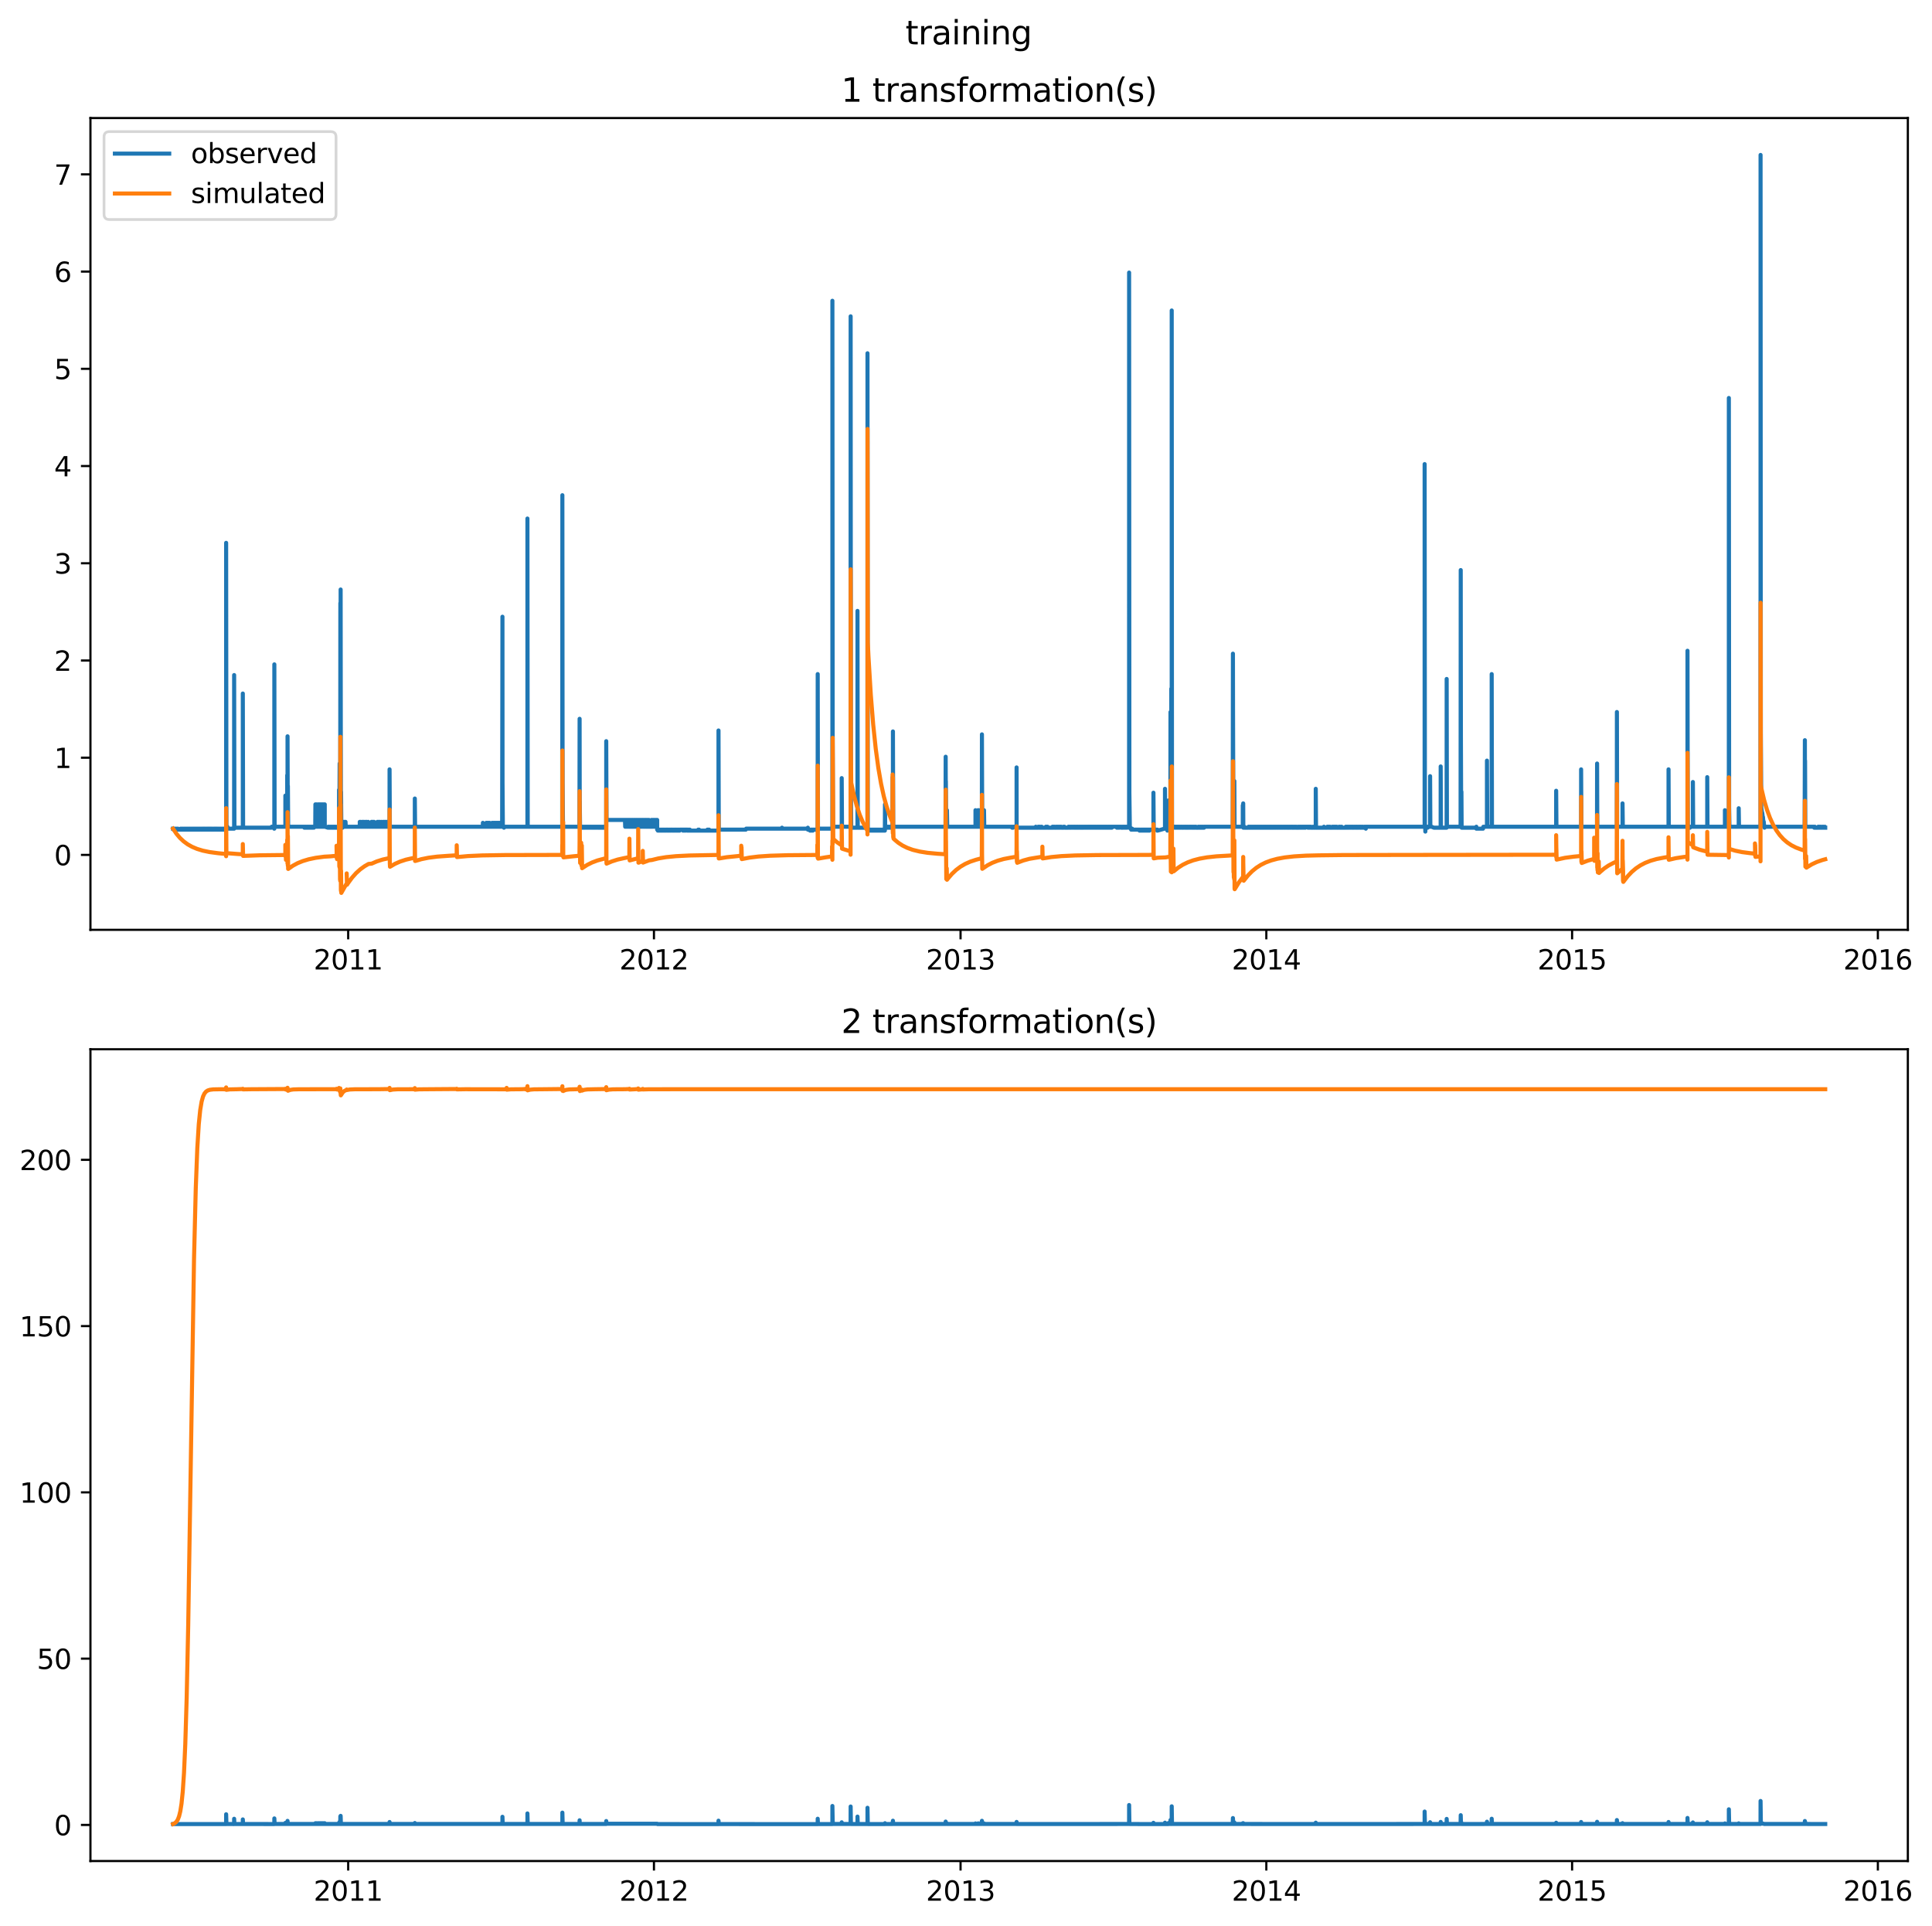 <?xml version="1.0" encoding="utf-8" standalone="no"?>
<!DOCTYPE svg PUBLIC "-//W3C//DTD SVG 1.1//EN"
  "http://www.w3.org/Graphics/SVG/1.1/DTD/svg11.dtd">
<svg xmlns:xlink="http://www.w3.org/1999/xlink" width="711.103pt" height="708.798pt" viewBox="0 0 711.103 708.798" xmlns="http://www.w3.org/2000/svg" version="1.1">
 <defs>
  <style type="text/css">*{stroke-linejoin: round; stroke-linecap: butt}</style>
 </defs>
 <g id="figure_1">
  <g id="patch_1">
   <path d="M 0 708.798 
L 711.103 708.798 
L 711.103 0 
L 0 0 
z
" style="fill: #ffffff"/>
  </g>
  <g id="axes_1">
   <g id="patch_2">
    <path d="M 33.288 342.2 
L 702.213 342.2 
L 702.213 43.44 
L 33.288 43.44 
z
" style="fill: #ffffff"/>
   </g>
   <g id="matplotlib.axis_1">
    <g id="xtick_1">
     <g id="line2d_1">
      <defs>
       <path id="m884615cca7" d="M 0 0 
L 0 3.5 
" style="stroke: #000000; stroke-width: 0.8"/>
      </defs>
      <g>
       <use xlink:href="#m884615cca7" x="128.155" y="342.2" style="stroke: #000000; stroke-width: 0.8"/>
      </g>
     </g>
     <g id="text_1">
      <!-- 2011 -->
      <g transform="translate(115.43 356.798) scale(0.1 -0.1)">
       <defs>
        <path id="DejaVuSans-32" d="M 1228 531 
L 3431 531 
L 3431 0 
L 469 0 
L 469 531 
Q 828 903 1448 1529 
Q 2069 2156 2228 2338 
Q 2531 2678 2651 2914 
Q 2772 3150 2772 3378 
Q 2772 3750 2511 3984 
Q 2250 4219 1831 4219 
Q 1534 4219 1204 4116 
Q 875 4013 500 3803 
L 500 4441 
Q 881 4594 1212 4672 
Q 1544 4750 1819 4750 
Q 2544 4750 2975 4387 
Q 3406 4025 3406 3419 
Q 3406 3131 3298 2873 
Q 3191 2616 2906 2266 
Q 2828 2175 2409 1742 
Q 1991 1309 1228 531 
z
" transform="scale(0.016)"/>
        <path id="DejaVuSans-30" d="M 2034 4250 
Q 1547 4250 1301 3770 
Q 1056 3291 1056 2328 
Q 1056 1369 1301 889 
Q 1547 409 2034 409 
Q 2525 409 2770 889 
Q 3016 1369 3016 2328 
Q 3016 3291 2770 3770 
Q 2525 4250 2034 4250 
z
M 2034 4750 
Q 2819 4750 3233 4129 
Q 3647 3509 3647 2328 
Q 3647 1150 3233 529 
Q 2819 -91 2034 -91 
Q 1250 -91 836 529 
Q 422 1150 422 2328 
Q 422 3509 836 4129 
Q 1250 4750 2034 4750 
z
" transform="scale(0.016)"/>
        <path id="DejaVuSans-31" d="M 794 531 
L 1825 531 
L 1825 4091 
L 703 3866 
L 703 4441 
L 1819 4666 
L 2450 4666 
L 2450 531 
L 3481 531 
L 3481 0 
L 794 0 
L 794 531 
z
" transform="scale(0.016)"/>
       </defs>
       <use xlink:href="#DejaVuSans-32"/>
       <use xlink:href="#DejaVuSans-30" x="63.623"/>
       <use xlink:href="#DejaVuSans-31" x="127.246"/>
       <use xlink:href="#DejaVuSans-31" x="190.869"/>
      </g>
     </g>
    </g>
    <g id="xtick_2">
     <g id="line2d_2">
      <g>
       <use xlink:href="#m884615cca7" x="240.698" y="342.2" style="stroke: #000000; stroke-width: 0.8"/>
      </g>
     </g>
     <g id="text_2">
      <!-- 2012 -->
      <g transform="translate(227.973 356.798) scale(0.1 -0.1)">
       <use xlink:href="#DejaVuSans-32"/>
       <use xlink:href="#DejaVuSans-30" x="63.623"/>
       <use xlink:href="#DejaVuSans-31" x="127.246"/>
       <use xlink:href="#DejaVuSans-32" x="190.869"/>
      </g>
     </g>
    </g>
    <g id="xtick_3">
     <g id="line2d_3">
      <g>
       <use xlink:href="#m884615cca7" x="353.549" y="342.2" style="stroke: #000000; stroke-width: 0.8"/>
      </g>
     </g>
     <g id="text_3">
      <!-- 2013 -->
      <g transform="translate(340.824 356.798) scale(0.1 -0.1)">
       <defs>
        <path id="DejaVuSans-33" d="M 2597 2516 
Q 3050 2419 3304 2112 
Q 3559 1806 3559 1356 
Q 3559 666 3084 287 
Q 2609 -91 1734 -91 
Q 1441 -91 1130 -33 
Q 819 25 488 141 
L 488 750 
Q 750 597 1062 519 
Q 1375 441 1716 441 
Q 2309 441 2620 675 
Q 2931 909 2931 1356 
Q 2931 1769 2642 2001 
Q 2353 2234 1838 2234 
L 1294 2234 
L 1294 2753 
L 1863 2753 
Q 2328 2753 2575 2939 
Q 2822 3125 2822 3475 
Q 2822 3834 2567 4026 
Q 2313 4219 1838 4219 
Q 1578 4219 1281 4162 
Q 984 4106 628 3988 
L 628 4550 
Q 988 4650 1302 4700 
Q 1616 4750 1894 4750 
Q 2613 4750 3031 4423 
Q 3450 4097 3450 3541 
Q 3450 3153 3228 2886 
Q 3006 2619 2597 2516 
z
" transform="scale(0.016)"/>
       </defs>
       <use xlink:href="#DejaVuSans-32"/>
       <use xlink:href="#DejaVuSans-30" x="63.623"/>
       <use xlink:href="#DejaVuSans-31" x="127.246"/>
       <use xlink:href="#DejaVuSans-33" x="190.869"/>
      </g>
     </g>
    </g>
    <g id="xtick_4">
     <g id="line2d_4">
      <g>
       <use xlink:href="#m884615cca7" x="466.092" y="342.2" style="stroke: #000000; stroke-width: 0.8"/>
      </g>
     </g>
     <g id="text_4">
      <!-- 2014 -->
      <g transform="translate(453.367 356.798) scale(0.1 -0.1)">
       <defs>
        <path id="DejaVuSans-34" d="M 2419 4116 
L 825 1625 
L 2419 1625 
L 2419 4116 
z
M 2253 4666 
L 3047 4666 
L 3047 1625 
L 3713 1625 
L 3713 1100 
L 3047 1100 
L 3047 0 
L 2419 0 
L 2419 1100 
L 313 1100 
L 313 1709 
L 2253 4666 
z
" transform="scale(0.016)"/>
       </defs>
       <use xlink:href="#DejaVuSans-32"/>
       <use xlink:href="#DejaVuSans-30" x="63.623"/>
       <use xlink:href="#DejaVuSans-31" x="127.246"/>
       <use xlink:href="#DejaVuSans-34" x="190.869"/>
      </g>
     </g>
    </g>
    <g id="xtick_5">
     <g id="line2d_5">
      <g>
       <use xlink:href="#m884615cca7" x="578.635" y="342.2" style="stroke: #000000; stroke-width: 0.8"/>
      </g>
     </g>
     <g id="text_5">
      <!-- 2015 -->
      <g transform="translate(565.91 356.798) scale(0.1 -0.1)">
       <defs>
        <path id="DejaVuSans-35" d="M 691 4666 
L 3169 4666 
L 3169 4134 
L 1269 4134 
L 1269 2991 
Q 1406 3038 1543 3061 
Q 1681 3084 1819 3084 
Q 2600 3084 3056 2656 
Q 3513 2228 3513 1497 
Q 3513 744 3044 326 
Q 2575 -91 1722 -91 
Q 1428 -91 1123 -41 
Q 819 9 494 109 
L 494 744 
Q 775 591 1075 516 
Q 1375 441 1709 441 
Q 2250 441 2565 725 
Q 2881 1009 2881 1497 
Q 2881 1984 2565 2268 
Q 2250 2553 1709 2553 
Q 1456 2553 1204 2497 
Q 953 2441 691 2322 
L 691 4666 
z
" transform="scale(0.016)"/>
       </defs>
       <use xlink:href="#DejaVuSans-32"/>
       <use xlink:href="#DejaVuSans-30" x="63.623"/>
       <use xlink:href="#DejaVuSans-31" x="127.246"/>
       <use xlink:href="#DejaVuSans-35" x="190.869"/>
      </g>
     </g>
    </g>
    <g id="xtick_6">
     <g id="line2d_6">
      <g>
       <use xlink:href="#m884615cca7" x="691.178" y="342.2" style="stroke: #000000; stroke-width: 0.8"/>
      </g>
     </g>
     <g id="text_6">
      <!-- 2016 -->
      <g transform="translate(678.453 356.798) scale(0.1 -0.1)">
       <defs>
        <path id="DejaVuSans-36" d="M 2113 2584 
Q 1688 2584 1439 2293 
Q 1191 2003 1191 1497 
Q 1191 994 1439 701 
Q 1688 409 2113 409 
Q 2538 409 2786 701 
Q 3034 994 3034 1497 
Q 3034 2003 2786 2293 
Q 2538 2584 2113 2584 
z
M 3366 4563 
L 3366 3988 
Q 3128 4100 2886 4159 
Q 2644 4219 2406 4219 
Q 1781 4219 1451 3797 
Q 1122 3375 1075 2522 
Q 1259 2794 1537 2939 
Q 1816 3084 2150 3084 
Q 2853 3084 3261 2657 
Q 3669 2231 3669 1497 
Q 3669 778 3244 343 
Q 2819 -91 2113 -91 
Q 1303 -91 875 529 
Q 447 1150 447 2328 
Q 447 3434 972 4092 
Q 1497 4750 2381 4750 
Q 2619 4750 2861 4703 
Q 3103 4656 3366 4563 
z
" transform="scale(0.016)"/>
       </defs>
       <use xlink:href="#DejaVuSans-32"/>
       <use xlink:href="#DejaVuSans-30" x="63.623"/>
       <use xlink:href="#DejaVuSans-31" x="127.246"/>
       <use xlink:href="#DejaVuSans-36" x="190.869"/>
      </g>
     </g>
    </g>
   </g>
   <g id="matplotlib.axis_2">
    <g id="ytick_1">
     <g id="line2d_7">
      <defs>
       <path id="mcbd41f1cd5" d="M 0 0 
L -3.5 0 
" style="stroke: #000000; stroke-width: 0.8"/>
      </defs>
      <g>
       <use xlink:href="#mcbd41f1cd5" x="33.288" y="314.637" style="stroke: #000000; stroke-width: 0.8"/>
      </g>
     </g>
     <g id="text_7">
      <!-- 0 -->
      <g transform="translate(19.925 318.436) scale(0.1 -0.1)">
       <use xlink:href="#DejaVuSans-30"/>
      </g>
     </g>
    </g>
    <g id="ytick_2">
     <g id="line2d_8">
      <g>
       <use xlink:href="#mcbd41f1cd5" x="33.288" y="278.857" style="stroke: #000000; stroke-width: 0.8"/>
      </g>
     </g>
     <g id="text_8">
      <!-- 1 -->
      <g transform="translate(19.925 282.656) scale(0.1 -0.1)">
       <use xlink:href="#DejaVuSans-31"/>
      </g>
     </g>
    </g>
    <g id="ytick_3">
     <g id="line2d_9">
      <g>
       <use xlink:href="#mcbd41f1cd5" x="33.288" y="243.076" style="stroke: #000000; stroke-width: 0.8"/>
      </g>
     </g>
     <g id="text_9">
      <!-- 2 -->
      <g transform="translate(19.925 246.876) scale(0.1 -0.1)">
       <use xlink:href="#DejaVuSans-32"/>
      </g>
     </g>
    </g>
    <g id="ytick_4">
     <g id="line2d_10">
      <g>
       <use xlink:href="#mcbd41f1cd5" x="33.288" y="207.296" style="stroke: #000000; stroke-width: 0.8"/>
      </g>
     </g>
     <g id="text_10">
      <!-- 3 -->
      <g transform="translate(19.925 211.096) scale(0.1 -0.1)">
       <use xlink:href="#DejaVuSans-33"/>
      </g>
     </g>
    </g>
    <g id="ytick_5">
     <g id="line2d_11">
      <g>
       <use xlink:href="#mcbd41f1cd5" x="33.288" y="171.516" style="stroke: #000000; stroke-width: 0.8"/>
      </g>
     </g>
     <g id="text_11">
      <!-- 4 -->
      <g transform="translate(19.925 175.315) scale(0.1 -0.1)">
       <use xlink:href="#DejaVuSans-34"/>
      </g>
     </g>
    </g>
    <g id="ytick_6">
     <g id="line2d_12">
      <g>
       <use xlink:href="#mcbd41f1cd5" x="33.288" y="135.736" style="stroke: #000000; stroke-width: 0.8"/>
      </g>
     </g>
     <g id="text_12">
      <!-- 5 -->
      <g transform="translate(19.925 139.535) scale(0.1 -0.1)">
       <use xlink:href="#DejaVuSans-35"/>
      </g>
     </g>
    </g>
    <g id="ytick_7">
     <g id="line2d_13">
      <g>
       <use xlink:href="#mcbd41f1cd5" x="33.288" y="99.956" style="stroke: #000000; stroke-width: 0.8"/>
      </g>
     </g>
     <g id="text_13">
      <!-- 6 -->
      <g transform="translate(19.925 103.755) scale(0.1 -0.1)">
       <use xlink:href="#DejaVuSans-36"/>
      </g>
     </g>
    </g>
    <g id="ytick_8">
     <g id="line2d_14">
      <g>
       <use xlink:href="#mcbd41f1cd5" x="33.288" y="64.176" style="stroke: #000000; stroke-width: 0.8"/>
      </g>
     </g>
     <g id="text_14">
      <!-- 7 -->
      <g transform="translate(19.925 67.975) scale(0.1 -0.1)">
       <defs>
        <path id="DejaVuSans-37" d="M 525 4666 
L 3525 4666 
L 3525 4397 
L 1831 0 
L 1172 0 
L 2766 4134 
L 525 4134 
L 525 4666 
z
" transform="scale(0.016)"/>
       </defs>
       <use xlink:href="#DejaVuSans-37"/>
      </g>
     </g>
    </g>
   </g>
   <g id="line2d_15">
    <path d="M 63.693 304.976 
L 63.748 304.976 
L 63.86 305.334 
L 63.912 305.334 
L 64.024 304.976 
L 64.069 304.976 
L 64.181 305.334 
L 64.233 305.334 
L 64.345 304.976 
L 64.368 304.976 
L 64.48 305.334 
L 64.528 305.334 
L 64.641 304.976 
L 64.67 304.976 
L 64.782 305.334 
L 64.853 305.334 
L 64.965 304.976 
L 64.968 304.976 
L 65.081 305.334 
L 65.171 305.334 
L 65.241 304.976 
L 65.28 305.334 
L 65.473 305.334 
L 65.508 304.976 
L 65.582 305.334 
L 66.394 305.334 
L 66.439 304.976 
L 66.504 305.334 
L 66.699 305.334 
L 66.812 304.976 
L 66.815 304.976 
L 66.928 305.334 
L 67.011 305.334 
L 67.066 304.976 
L 67.12 305.334 
L 67.316 305.334 
L 67.364 304.976 
L 67.425 305.334 
L 67.628 305.334 
L 67.737 304.976 
L 67.849 305.334 
L 67.933 305.334 
L 68.039 304.976 
L 68.042 305.334 
L 68.248 305.334 
L 68.347 304.976 
L 68.357 305.334 
L 68.549 305.334 
L 68.659 304.976 
L 68.771 305.334 
L 68.858 305.334 
L 68.97 304.976 
L 68.977 304.976 
L 69.089 305.334 
L 69.166 305.334 
L 69.279 304.976 
L 69.298 304.976 
L 69.41 305.334 
L 69.475 305.334 
L 69.587 304.976 
L 69.613 304.976 
L 69.725 305.334 
L 69.77 305.334 
L 69.882 304.976 
L 69.911 304.976 
L 70.024 305.334 
L 70.088 305.334 
L 70.2 304.976 
L 70.216 304.976 
L 70.329 305.334 
L 70.39 305.334 
L 70.502 304.976 
L 70.541 304.976 
L 70.653 305.334 
L 70.695 305.334 
L 70.807 304.976 
L 70.865 304.976 
L 70.978 305.334 
L 71 305.334 
L 71.113 304.976 
L 71.17 304.976 
L 71.283 305.334 
L 71.312 305.334 
L 71.424 304.976 
L 71.472 304.976 
L 71.585 305.334 
L 71.623 305.334 
L 71.736 304.976 
L 71.774 304.976 
L 71.887 305.334 
L 71.928 305.334 
L 72.041 304.976 
L 72.083 304.976 
L 72.195 305.334 
L 72.237 305.334 
L 72.349 304.976 
L 72.388 304.976 
L 72.5 305.334 
L 72.548 305.334 
L 72.661 304.976 
L 72.693 304.976 
L 72.805 305.334 
L 72.857 305.334 
L 72.969 304.976 
L 73.011 304.976 
L 73.123 305.334 
L 73.175 305.334 
L 73.287 304.976 
L 73.309 304.976 
L 73.422 305.334 
L 73.47 305.334 
L 73.582 304.976 
L 73.634 304.976 
L 73.746 305.334 
L 73.775 305.334 
L 73.888 304.976 
L 73.968 304.976 
L 74.08 305.334 
L 74.083 305.334 
L 74.196 304.976 
L 74.263 304.976 
L 74.376 305.334 
L 74.392 305.334 
L 74.504 304.976 
L 74.591 304.976 
L 74.694 305.334 
L 74.7 304.976 
L 74.925 304.976 
L 75.009 305.334 
L 75.034 304.976 
L 75.214 304.976 
L 75.317 305.334 
L 75.323 304.976 
L 75.503 304.976 
L 75.616 305.334 
L 75.625 305.334 
L 75.738 304.976 
L 75.811 304.976 
L 75.924 305.334 
L 75.934 305.334 
L 76.046 304.976 
L 76.19 304.976 
L 76.232 305.334 
L 76.3 304.976 
L 76.473 304.976 
L 76.547 305.334 
L 76.582 304.976 
L 76.797 304.976 
L 76.852 305.334 
L 76.907 304.976 
L 77.115 304.976 
L 77.154 305.334 
L 77.225 304.976 
L 77.417 304.976 
L 77.469 305.334 
L 77.527 304.976 
L 77.703 304.976 
L 77.78 305.334 
L 77.812 304.976 
L 77.979 304.976 
L 78.092 305.334 
L 78.108 305.334 
L 78.22 304.976 
L 78.281 304.976 
L 78.394 305.334 
L 78.413 305.334 
L 78.525 304.976 
L 78.58 304.976 
L 78.692 305.334 
L 78.705 305.334 
L 78.818 304.976 
L 78.917 304.976 
L 79.014 305.334 
L 79.027 304.976 
L 79.287 304.976 
L 79.312 305.334 
L 79.396 304.976 
L 79.547 304.976 
L 79.646 305.334 
L 79.656 304.976 
L 79.836 304.976 
L 79.948 305.334 
L 79.958 305.334 
L 80.07 304.976 
L 80.128 304.976 
L 80.241 305.334 
L 80.247 305.334 
L 80.359 304.976 
L 80.427 304.976 
L 80.539 305.334 
L 80.578 305.334 
L 80.69 304.976 
L 80.803 305.334 
L 80.886 305.334 
L 80.983 304.976 
L 80.995 305.334 
L 81.211 305.334 
L 81.284 304.976 
L 81.32 305.334 
L 81.503 305.334 
L 81.606 304.976 
L 81.612 305.334 
L 81.808 305.334 
L 81.92 304.976 
L 81.946 304.976 
L 82.058 305.334 
L 82.1 305.334 
L 82.213 304.976 
L 82.27 304.976 
L 82.383 305.334 
L 82.409 305.334 
L 82.521 304.976 
L 82.579 304.976 
L 82.691 305.334 
L 82.714 305.334 
L 82.826 304.976 
L 82.887 304.976 
L 83 305.334 
L 83.038 305.334 
L 83.151 304.976 
L 83.157 304.976 
L 83.231 305.334 
L 83.234 199.783 
L 83.34 304.26 
L 83.709 304.26 
L 83.822 304.976 
L 86.173 304.976 
L 86.179 248.443 
L 86.282 304.618 
L 89.369 304.618 
L 89.372 255.242 
L 89.478 304.618 
L 99.881 304.618 
L 99.993 304.26 
L 100.803 304.26 
L 100.915 304.976 
L 100.967 304.976 
L 100.976 244.508 
L 101.076 304.26 
L 105.03 304.26 
L 105.033 292.811 
L 105.139 304.26 
L 105.704 304.26 
L 105.707 285.297 
L 105.813 304.26 
L 105.823 304.26 
L 105.833 270.985 
L 105.932 304.26 
L 105.958 304.26 
L 105.961 289.233 
L 106.067 304.26 
L 111.967 304.26 
L 112.012 304.618 
L 112.076 304.26 
L 112.202 304.26 
L 112.314 304.618 
L 112.327 304.618 
L 112.439 304.26 
L 112.475 304.26 
L 112.587 304.618 
L 112.632 304.618 
L 112.744 304.26 
L 112.78 304.26 
L 112.892 304.618 
L 112.944 304.618 
L 113.056 304.26 
L 113.069 304.26 
L 113.181 304.618 
L 113.252 304.618 
L 113.364 304.26 
L 113.406 304.26 
L 113.518 304.618 
L 113.557 304.618 
L 113.669 304.26 
L 113.737 304.26 
L 113.849 304.618 
L 113.865 304.618 
L 113.978 304.26 
L 114.077 304.26 
L 114.174 304.618 
L 114.187 304.26 
L 114.382 304.26 
L 114.485 304.618 
L 114.492 304.26 
L 114.617 304.26 
L 114.729 304.618 
L 114.794 304.618 
L 114.906 304.26 
L 114.941 304.26 
L 115.054 304.618 
L 115.099 304.618 
L 115.211 304.26 
L 115.513 304.26 
L 115.526 304.618 
L 115.622 304.26 
L 116.03 304.26 
L 116.088 296.031 
L 116.139 304.26 
L 116.345 304.26 
L 116.441 296.031 
L 116.454 304.26 
L 116.965 304.26 
L 116.997 296.031 
L 117.074 304.26 
L 117.27 304.26 
L 117.308 296.031 
L 117.379 304.26 
L 117.575 304.26 
L 117.623 296.031 
L 117.684 304.26 
L 117.88 304.26 
L 117.925 296.031 
L 117.989 304.26 
L 118.188 304.26 
L 118.233 296.031 
L 118.298 304.26 
L 118.503 304.26 
L 118.542 296.031 
L 118.612 304.26 
L 118.808 304.26 
L 118.857 296.031 
L 118.918 304.26 
L 119.117 304.26 
L 119.216 296.031 
L 119.226 304.26 
L 119.425 304.26 
L 119.531 296.031 
L 119.534 304.26 
L 119.621 304.26 
L 120.655 304.618 
L 120.768 304.26 
L 120.88 304.618 
L 121.021 304.618 
L 121.028 304.26 
L 121.131 304.618 
L 121.301 304.618 
L 121.365 304.26 
L 121.41 304.618 
L 121.603 304.618 
L 121.68 304.26 
L 121.712 304.618 
L 121.892 304.618 
L 121.998 304.26 
L 122.001 304.618 
L 122.2 304.618 
L 122.306 304.26 
L 122.309 304.618 
L 122.508 304.618 
L 122.614 304.26 
L 122.618 304.618 
L 122.826 304.618 
L 122.916 304.26 
L 122.936 304.618 
L 123.016 304.618 
L 123.087 304.26 
L 123.125 304.618 
L 123.132 304.618 
L 123.231 304.26 
L 123.241 304.618 
L 123.472 304.618 
L 123.52 304.26 
L 123.581 304.618 
L 124.069 304.618 
L 124.073 304.26 
L 124.179 304.618 
L 124.391 304.618 
L 124.455 304.26 
L 124.5 304.618 
L 124.782 304.618 
L 124.789 293.884 
L 124.792 290.664 
L 124.808 304.26 
L 124.888 304.26 
L 124.904 304.26 
L 125.01 281.003 
L 125.02 290.306 
L 125.152 304.26 
L 125.226 304.26 
L 125.271 221.966 
L 125.338 277.068 
L 125.377 216.957 
L 125.473 304.618 
L 125.521 304.618 
L 125.531 291.38 
L 125.634 304.26 
L 126.064 304.26 
L 126.077 304.618 
L 126.173 304.26 
L 126.215 304.26 
L 126.308 302.471 
L 126.324 304.26 
L 126.555 304.26 
L 126.61 302.471 
L 126.665 304.26 
L 126.851 304.26 
L 126.873 302.471 
L 126.96 304.26 
L 127.156 304.26 
L 127.178 302.471 
L 127.265 304.26 
L 132.414 304.26 
L 132.42 302.471 
L 132.523 304.26 
L 132.709 304.26 
L 132.728 302.471 
L 132.818 304.26 
L 133.316 304.26 
L 133.348 302.471 
L 133.425 304.26 
L 133.625 304.26 
L 133.653 302.471 
L 133.734 304.26 
L 133.933 304.26 
L 133.962 302.471 
L 134.042 304.26 
L 134.559 304.26 
L 134.579 302.471 
L 134.668 304.26 
L 134.871 304.26 
L 134.874 302.471 
L 134.98 304.26 
L 135.484 304.26 
L 135.5 302.471 
L 135.593 304.26 
L 136.714 304.26 
L 136.737 302.471 
L 136.824 304.26 
L 137.016 304.26 
L 137.045 302.471 
L 137.125 304.26 
L 137.35 304.26 
L 137.354 302.471 
L 137.46 304.26 
L 137.63 304.26 
L 137.662 302.471 
L 137.739 304.26 
L 138.886 304.26 
L 138.892 302.471 
L 138.995 304.26 
L 139.191 304.26 
L 139.207 302.471 
L 139.3 304.26 
L 139.473 304.26 
L 139.515 302.471 
L 139.583 304.26 
L 139.785 304.26 
L 139.823 302.471 
L 139.894 304.26 
L 140.43 304.26 
L 140.434 302.471 
L 140.54 304.26 
L 141.025 304.26 
L 141.054 302.471 
L 141.134 304.26 
L 141.327 304.26 
L 141.365 302.471 
L 141.436 304.26 
L 141.648 304.26 
L 141.673 302.471 
L 141.757 304.26 
L 141.94 304.26 
L 141.956 302.471 
L 142.049 304.26 
L 142.245 304.26 
L 142.29 302.471 
L 142.354 304.26 
L 142.566 304.26 
L 142.595 302.471 
L 142.676 304.26 
L 142.881 304.26 
L 142.894 302.471 
L 142.99 304.26 
L 143.202 304.26 
L 143.206 302.471 
L 143.312 304.26 
L 143.379 304.26 
L 143.385 283.15 
L 143.488 304.26 
L 152.674 304.26 
L 152.684 293.884 
L 152.783 304.26 
L 177.72 304.26 
L 177.73 302.829 
L 177.829 304.26 
L 178.947 304.26 
L 178.979 302.829 
L 179.056 304.26 
L 179.246 304.26 
L 179.294 302.829 
L 179.355 304.26 
L 179.564 304.26 
L 179.596 302.829 
L 179.673 304.26 
L 179.869 304.26 
L 179.891 302.829 
L 179.978 304.26 
L 180.174 304.26 
L 180.19 302.829 
L 180.283 304.26 
L 181.102 304.26 
L 181.134 302.829 
L 181.211 304.26 
L 181.404 304.26 
L 181.5 302.829 
L 181.513 304.26 
L 181.712 304.26 
L 181.805 302.829 
L 181.821 304.26 
L 182.021 304.26 
L 182.069 302.829 
L 182.13 304.26 
L 182.329 304.26 
L 182.377 302.829 
L 182.438 304.26 
L 182.637 304.26 
L 182.718 302.829 
L 182.746 304.26 
L 182.942 304.26 
L 183.048 302.829 
L 183.052 304.26 
L 183.251 304.26 
L 183.363 302.829 
L 183.366 302.829 
L 183.479 304.26 
L 183.562 304.26 
L 183.623 302.829 
L 183.671 304.26 
L 183.88 304.26 
L 183.912 302.829 
L 183.989 304.26 
L 184.179 304.26 
L 184.288 302.829 
L 184.401 304.26 
L 184.484 304.26 
L 184.596 302.829 
L 184.616 302.829 
L 184.728 304.26 
L 184.821 304.26 
L 184.934 226.975 
L 184.963 287.802 
L 185.085 304.26 
L 185.489 304.26 
L 185.493 304.618 
L 185.599 304.26 
L 194.126 304.26 
L 194.129 190.838 
L 194.235 304.26 
L 206.941 304.26 
L 206.989 182.25 
L 207.073 287.802 
L 207.221 304.26 
L 213.278 304.26 
L 213.333 264.544 
L 213.387 304.26 
L 213.391 304.26 
L 213.394 294.958 
L 213.5 304.26 
L 213.667 304.26 
L 213.779 304.618 
L 214.084 304.618 
L 214.123 304.26 
L 214.194 304.618 
L 214.393 304.618 
L 214.434 304.26 
L 214.502 304.618 
L 214.698 304.618 
L 214.746 304.26 
L 214.807 304.618 
L 215 304.618 
L 215.054 304.26 
L 215.109 304.618 
L 215.308 304.618 
L 215.417 304.26 
L 215.53 304.618 
L 215.613 304.618 
L 215.726 304.26 
L 215.735 304.26 
L 215.848 304.618 
L 215.922 304.618 
L 216.034 304.26 
L 216.047 304.26 
L 216.159 304.618 
L 216.23 304.618 
L 216.342 304.26 
L 216.358 304.26 
L 216.471 304.618 
L 216.538 304.618 
L 216.651 304.26 
L 216.667 304.26 
L 216.779 304.618 
L 216.847 304.618 
L 216.959 304.26 
L 217.01 304.26 
L 217.123 304.618 
L 217.155 304.618 
L 217.267 304.26 
L 217.306 304.26 
L 217.418 304.618 
L 217.46 304.618 
L 217.572 304.26 
L 217.589 304.26 
L 217.701 304.618 
L 217.772 304.618 
L 217.884 304.26 
L 217.894 304.26 
L 218.006 304.618 
L 218.083 304.618 
L 218.196 304.26 
L 218.202 304.26 
L 218.314 304.618 
L 218.391 304.618 
L 218.504 304.26 
L 218.51 304.26 
L 218.623 304.618 
L 218.7 304.618 
L 218.812 304.26 
L 218.819 304.26 
L 218.931 304.618 
L 219.008 304.618 
L 219.121 304.26 
L 219.124 304.26 
L 219.236 304.618 
L 219.316 304.618 
L 219.429 304.26 
L 219.435 304.26 
L 219.548 304.618 
L 219.625 304.618 
L 219.737 304.26 
L 219.766 304.26 
L 219.879 304.618 
L 219.933 304.618 
L 220.046 304.26 
L 220.055 304.26 
L 220.168 304.618 
L 220.254 304.618 
L 220.283 304.26 
L 220.364 304.618 
L 220.556 304.618 
L 220.598 304.26 
L 220.665 304.618 
L 220.865 304.618 
L 220.913 304.26 
L 220.974 304.618 
L 221.173 304.618 
L 221.224 304.26 
L 221.282 304.618 
L 221.478 304.618 
L 221.581 304.26 
L 221.587 304.618 
L 221.79 304.618 
L 221.889 304.26 
L 221.899 304.618 
L 222.098 304.618 
L 222.188 304.26 
L 222.207 304.618 
L 222.429 304.618 
L 222.541 304.26 
L 223.126 304.26 
L 223.135 272.774 
L 223.235 301.756 
L 230.031 301.756 
L 230.108 304.26 
L 230.14 301.756 
L 230.314 301.756 
L 230.417 304.26 
L 230.423 301.756 
L 230.683 301.756 
L 230.725 304.26 
L 230.792 301.756 
L 230.982 301.756 
L 231.027 304.26 
L 231.091 301.756 
L 231.303 301.756 
L 231.361 304.26 
L 231.412 301.756 
L 231.518 301.756 
L 231.631 304.26 
L 231.695 304.26 
L 231.762 301.756 
L 231.804 304.26 
L 231.978 304.26 
L 232.064 301.756 
L 232.087 304.26 
L 232.273 304.26 
L 232.376 301.756 
L 232.382 304.26 
L 232.581 304.26 
L 232.678 301.756 
L 232.691 304.26 
L 232.89 304.26 
L 232.96 301.756 
L 232.999 304.26 
L 233.198 304.26 
L 233.31 301.756 
L 233.423 304.26 
L 233.506 304.26 
L 233.619 301.756 
L 233.635 301.756 
L 233.747 304.26 
L 233.815 304.26 
L 233.927 301.756 
L 233.937 301.756 
L 234.049 304.26 
L 234.123 304.26 
L 234.235 301.756 
L 234.252 301.756 
L 234.364 304.26 
L 234.435 304.26 
L 234.547 301.756 
L 234.56 301.756 
L 234.672 304.26 
L 234.749 304.26 
L 234.81 301.756 
L 234.859 304.26 
L 235.083 304.26 
L 235.157 301.756 
L 235.193 304.26 
L 235.36 304.26 
L 235.462 301.756 
L 235.469 304.26 
L 235.755 304.26 
L 235.758 301.756 
L 235.864 304.26 
L 235.973 304.26 
L 236.086 301.756 
L 236.095 301.756 
L 236.208 304.26 
L 236.281 304.26 
L 236.394 301.756 
L 236.445 301.756 
L 236.558 304.26 
L 236.596 304.26 
L 236.709 301.756 
L 236.718 301.756 
L 236.831 304.26 
L 236.901 304.26 
L 237.014 301.756 
L 237.126 304.26 
L 237.216 304.26 
L 237.316 301.756 
L 237.325 304.26 
L 237.518 304.26 
L 237.63 301.756 
L 237.743 304.26 
L 237.826 304.26 
L 237.919 301.756 
L 237.936 304.26 
L 238.135 304.26 
L 238.237 301.756 
L 238.244 304.26 
L 238.443 304.26 
L 238.549 301.756 
L 238.552 304.26 
L 238.751 304.26 
L 238.854 301.756 
L 238.861 304.26 
L 239.683 304.26 
L 239.786 301.756 
L 239.792 304.26 
L 239.985 304.26 
L 240.097 301.756 
L 240.104 301.756 
L 240.216 304.26 
L 240.293 304.26 
L 240.405 301.756 
L 240.434 301.756 
L 240.547 304.26 
L 240.601 304.26 
L 240.714 301.756 
L 240.826 304.26 
L 240.91 304.26 
L 241.019 301.756 
L 241.131 304.26 
L 241.218 304.26 
L 241.33 301.756 
L 241.334 301.756 
L 241.446 304.26 
L 241.526 304.26 
L 241.639 301.756 
L 241.751 304.26 
L 241.835 304.26 
L 241.883 301.756 
L 241.886 305.334 
L 241.944 305.334 
L 242.008 305.334 
L 242.121 305.692 
L 242.143 305.692 
L 242.255 305.334 
L 242.291 305.334 
L 242.403 305.692 
L 242.451 305.692 
L 242.564 305.334 
L 242.602 305.334 
L 242.715 305.692 
L 242.76 305.692 
L 242.872 305.334 
L 242.911 305.334 
L 243.023 305.692 
L 243.065 305.692 
L 243.177 305.334 
L 243.184 305.334 
L 243.296 305.692 
L 243.376 305.692 
L 243.489 305.334 
L 243.495 305.334 
L 243.608 305.692 
L 243.685 305.692 
L 243.797 305.334 
L 243.816 305.334 
L 243.929 305.692 
L 243.993 305.692 
L 244.105 305.334 
L 244.138 305.334 
L 244.25 305.692 
L 244.301 305.692 
L 244.411 305.334 
L 244.523 305.692 
L 244.61 305.692 
L 244.716 305.334 
L 244.719 305.692 
L 244.918 305.692 
L 245.024 305.334 
L 245.027 305.692 
L 245.226 305.692 
L 245.339 305.334 
L 245.515 305.334 
L 245.528 305.692 
L 245.625 305.334 
L 245.67 305.334 
L 245.782 305.692 
L 245.843 305.692 
L 245.949 305.334 
L 245.952 305.692 
L 246.151 305.692 
L 246.261 305.334 
L 246.373 305.692 
L 246.46 305.692 
L 246.572 305.334 
L 246.582 305.334 
L 246.694 305.692 
L 246.765 305.692 
L 246.877 305.334 
L 246.9 305.334 
L 246.945 305.692 
L 247.009 305.334 
L 247.243 305.334 
L 247.356 305.692 
L 247.394 305.692 
L 247.507 305.334 
L 247.513 305.334 
L 247.626 305.692 
L 247.751 305.692 
L 247.815 305.334 
L 247.86 305.692 
L 248.001 305.692 
L 248.114 305.334 
L 248.127 305.334 
L 248.239 305.692 
L 248.307 305.692 
L 248.419 305.334 
L 248.461 305.334 
L 248.573 305.692 
L 248.615 305.692 
L 248.727 305.334 
L 248.782 305.334 
L 248.894 305.692 
L 248.923 305.692 
L 249.036 305.334 
L 249.061 305.334 
L 249.174 305.692 
L 249.232 305.692 
L 249.344 305.334 
L 249.354 305.334 
L 249.466 305.692 
L 249.543 305.692 
L 249.656 305.334 
L 249.662 305.334 
L 249.774 305.692 
L 249.848 305.692 
L 249.961 305.334 
L 249.999 305.334 
L 250.112 305.692 
L 250.163 305.692 
L 250.275 305.334 
L 251.319 305.334 
L 251.387 305.692 
L 251.428 305.334 
L 251.621 305.334 
L 251.695 305.692 
L 251.73 305.334 
L 251.907 305.334 
L 252.003 305.692 
L 252.016 305.334 
L 252.209 305.334 
L 252.305 305.692 
L 252.318 305.334 
L 252.867 305.334 
L 252.925 305.692 
L 252.977 305.334 
L 253.06 305.334 
L 253.173 305.692 
L 253.259 305.692 
L 253.291 305.334 
L 253.368 305.692 
L 253.568 305.692 
L 253.596 305.334 
L 253.677 305.692 
L 253.882 305.692 
L 253.905 305.334 
L 253.992 305.692 
L 256.969 305.692 
L 256.988 305.334 
L 257.078 305.692 
L 257.268 305.692 
L 257.3 305.334 
L 257.377 305.692 
L 260.37 305.692 
L 260.38 305.334 
L 260.479 305.692 
L 260.672 305.692 
L 260.691 305.334 
L 260.781 305.692 
L 260.971 305.692 
L 261.009 305.334 
L 261.08 305.692 
L 264.449 305.692 
L 264.456 268.838 
L 264.558 305.334 
L 274.506 305.334 
L 274.624 304.976 
L 287.796 304.976 
L 287.822 304.618 
L 287.905 304.976 
L 297.335 304.976 
L 297.339 304.618 
L 297.342 305.334 
L 297.441 305.334 
L 298.029 305.334 
L 298.141 305.692 
L 298.264 305.692 
L 298.376 305.334 
L 298.45 305.334 
L 298.553 305.692 
L 298.559 305.334 
L 298.781 305.334 
L 298.861 305.692 
L 298.89 305.334 
L 299.105 305.334 
L 299.169 305.692 
L 299.214 305.334 
L 300.669 305.334 
L 300.782 305.692 
L 300.788 305.692 
L 300.814 305.334 
L 300.897 305.692 
L 300.955 305.692 
L 300.971 248.086 
L 301.064 304.976 
L 306.37 304.976 
L 306.377 110.69 
L 306.479 272.416 
L 306.598 304.26 
L 309.804 304.26 
L 309.807 286.37 
L 309.913 304.26 
L 313.067 304.26 
L 313.093 116.415 
L 313.183 289.591 
L 313.311 304.618 
L 315.601 304.618 
L 315.614 224.829 
L 315.71 304.618 
L 319.291 304.618 
L 319.295 130.011 
L 319.397 304.976 
L 319.401 304.976 
L 319.407 304.976 
L 319.519 305.334 
L 320.117 305.334 
L 320.139 305.692 
L 320.226 305.334 
L 320.319 305.334 
L 320.432 305.692 
L 320.454 305.692 
L 320.567 305.334 
L 320.602 305.334 
L 320.714 305.692 
L 320.762 305.692 
L 320.875 305.334 
L 320.904 305.334 
L 321.016 305.692 
L 321.071 305.692 
L 321.183 305.334 
L 321.199 305.334 
L 321.312 305.692 
L 321.379 305.692 
L 321.492 305.334 
L 321.508 305.334 
L 321.62 305.692 
L 321.687 305.692 
L 321.8 305.334 
L 321.816 305.334 
L 321.928 305.692 
L 321.996 305.692 
L 322.108 305.334 
L 322.121 305.334 
L 322.233 305.692 
L 322.307 305.692 
L 322.42 305.334 
L 322.436 305.334 
L 322.548 305.692 
L 322.616 305.692 
L 322.728 305.334 
L 322.738 305.334 
L 322.85 305.692 
L 322.921 305.692 
L 323.033 305.334 
L 323.046 305.334 
L 323.159 305.692 
L 323.226 305.692 
L 323.338 305.334 
L 323.348 305.334 
L 323.46 305.692 
L 323.538 305.692 
L 323.643 305.334 
L 323.647 305.692 
L 323.843 305.692 
L 323.955 305.334 
L 324.067 305.692 
L 324.154 305.692 
L 324.267 305.334 
L 324.379 305.692 
L 324.463 305.692 
L 324.575 305.334 
L 324.687 305.692 
L 324.771 305.692 
L 324.883 305.334 
L 324.89 305.334 
L 325.002 305.692 
L 325.076 305.692 
L 325.188 305.334 
L 325.198 305.334 
L 325.31 305.692 
L 325.381 305.692 
L 325.494 305.334 
L 325.51 305.334 
L 325.622 305.692 
L 325.689 305.692 
L 325.731 296.031 
L 325.811 304.26 
L 325.821 304.26 
L 325.934 304.618 
L 326.001 304.618 
L 326.113 304.26 
L 326.117 304.26 
L 326.229 304.618 
L 326.306 304.618 
L 326.406 304.26 
L 326.415 304.618 
L 326.621 304.618 
L 326.692 304.26 
L 326.73 304.618 
L 326.926 304.618 
L 326.981 304.26 
L 327.035 304.618 
L 327.234 304.618 
L 327.286 304.26 
L 327.344 304.618 
L 327.549 304.618 
L 327.597 304.26 
L 327.658 304.618 
L 327.851 304.618 
L 327.902 304.26 
L 327.96 304.618 
L 328.191 304.618 
L 328.201 304.26 
L 328.301 304.618 
L 328.487 304.618 
L 328.535 286.013 
L 328.596 304.26 
L 328.651 304.26 
L 328.657 269.196 
L 328.76 304.26 
L 348.015 304.26 
L 348.07 278.499 
L 348.127 297.82 
L 348.143 287.444 
L 348.208 298.178 
L 348.237 298.178 
L 348.304 298.178 
L 348.416 304.26 
L 348.535 304.26 
L 348.538 298.178 
L 348.644 304.26 
L 359.038 304.26 
L 359.041 298.178 
L 359.147 304.26 
L 359.963 304.26 
L 359.973 298.178 
L 360.072 304.26 
L 360.271 304.26 
L 360.275 298.178 
L 360.381 304.26 
L 361.2 304.26 
L 361.206 298.178 
L 361.309 304.26 
L 361.389 304.26 
L 361.415 270.269 
L 361.501 298.178 
L 361.746 298.178 
L 361.774 304.26 
L 361.855 298.178 
L 361.871 298.178 
L 361.983 304.26 
L 362.163 304.26 
L 362.179 298.178 
L 362.272 304.26 
L 372.383 304.26 
L 372.496 304.618 
L 372.576 304.618 
L 372.64 304.26 
L 372.685 304.618 
L 372.878 304.618 
L 373 304.26 
L 374.166 304.26 
L 374.172 282.435 
L 374.191 304.618 
L 374.275 304.618 
L 381.232 304.618 
L 381.235 304.26 
L 381.341 304.618 
L 382.147 304.618 
L 382.17 304.26 
L 382.256 304.618 
L 382.472 304.618 
L 382.475 304.26 
L 382.581 304.618 
L 382.764 304.618 
L 382.79 304.26 
L 382.873 304.618 
L 383.374 304.618 
L 383.406 304.26 
L 383.483 304.618 
L 384.922 304.618 
L 384.945 304.26 
L 385.031 304.618 
L 385.221 304.618 
L 385.256 304.26 
L 385.33 304.618 
L 385.526 304.618 
L 385.565 304.26 
L 385.635 304.618 
L 387.399 304.618 
L 387.411 304.26 
L 387.508 304.618 
L 387.688 304.618 
L 387.723 304.26 
L 387.797 304.618 
L 387.99 304.618 
L 388.076 304.26 
L 388.099 304.618 
L 388.629 304.618 
L 388.645 304.26 
L 388.738 304.618 
L 388.918 304.618 
L 388.956 304.26 
L 389.027 304.618 
L 389.236 304.618 
L 389.268 304.26 
L 389.345 304.618 
L 389.534 304.618 
L 389.608 304.26 
L 389.644 304.618 
L 389.84 304.618 
L 389.952 304.26 
L 389.955 304.26 
L 390.068 304.618 
L 390.148 304.618 
L 390.26 304.26 
L 390.27 304.26 
L 390.382 304.618 
L 390.453 304.618 
L 390.565 304.26 
L 390.575 304.26 
L 390.687 304.618 
L 391.384 304.618 
L 391.429 304.26 
L 391.494 304.618 
L 391.69 304.618 
L 391.799 304.26 
L 391.911 304.618 
L 393.247 304.618 
L 393.26 304.26 
L 393.356 304.618 
L 393.549 304.618 
L 393.581 304.26 
L 393.658 304.618 
L 393.851 304.618 
L 393.912 304.26 
L 393.96 304.618 
L 394.156 304.618 
L 394.269 304.26 
L 394.275 304.26 
L 394.387 304.618 
L 394.461 304.618 
L 394.574 304.26 
L 394.599 304.26 
L 394.712 304.618 
L 394.77 304.618 
L 394.882 304.26 
L 394.901 304.26 
L 395.014 304.618 
L 395.084 304.618 
L 395.197 304.26 
L 395.203 304.26 
L 395.316 304.618 
L 395.39 304.618 
L 395.492 304.26 
L 395.499 304.618 
L 395.73 304.618 
L 395.736 304.26 
L 395.839 304.618 
L 396.006 304.618 
L 396.077 304.26 
L 396.115 304.618 
L 396.311 304.618 
L 396.401 304.26 
L 396.421 304.618 
L 396.639 304.618 
L 396.665 304.26 
L 396.748 304.618 
L 396.934 304.618 
L 397.047 304.26 
L 397.159 304.618 
L 397.236 304.618 
L 397.349 304.26 
L 397.355 304.26 
L 397.468 304.618 
L 397.548 304.618 
L 397.638 304.26 
L 397.657 304.618 
L 397.856 304.618 
L 397.953 304.26 
L 397.965 304.618 
L 398.165 304.618 
L 398.271 304.26 
L 398.274 304.618 
L 398.473 304.618 
L 398.569 304.26 
L 398.582 304.618 
L 398.781 304.618 
L 398.894 304.26 
L 398.9 304.26 
L 399.013 304.618 
L 399.086 304.618 
L 399.199 304.26 
L 399.212 304.26 
L 399.324 304.618 
L 399.398 304.618 
L 399.51 304.26 
L 399.52 304.26 
L 399.632 304.618 
L 399.703 304.618 
L 399.815 304.26 
L 399.848 304.26 
L 399.96 304.618 
L 400.008 304.618 
L 400.121 304.26 
L 400.146 304.26 
L 400.259 304.618 
L 400.317 304.618 
L 400.429 304.26 
L 400.458 304.26 
L 400.57 304.618 
L 400.615 304.618 
L 400.728 304.26 
L 400.814 304.26 
L 400.924 304.618 
L 401.039 304.26 
L 401.078 304.26 
L 401.19 304.618 
L 401.242 304.618 
L 401.354 304.26 
L 401.386 304.26 
L 401.499 304.618 
L 401.54 304.618 
L 401.653 304.26 
L 401.714 304.26 
L 401.826 304.618 
L 401.845 304.618 
L 401.958 304.26 
L 402.025 304.26 
L 402.138 304.618 
L 402.154 304.618 
L 402.266 304.26 
L 402.34 304.26 
L 402.452 304.618 
L 402.459 304.618 
L 402.571 304.26 
L 402.684 304.26 
L 402.77 304.618 
L 402.793 304.26 
L 402.963 304.26 
L 403.076 304.618 
L 403.082 304.618 
L 403.194 304.26 
L 403.226 304.26 
L 403.339 304.618 
L 403.39 304.618 
L 403.503 304.26 
L 403.573 304.26 
L 403.686 304.618 
L 403.692 304.618 
L 403.805 304.26 
L 403.888 304.26 
L 404.001 304.618 
L 404.004 304.618 
L 404.116 304.26 
L 404.171 304.26 
L 404.283 304.618 
L 404.315 304.618 
L 404.428 304.26 
L 404.482 304.26 
L 404.595 304.618 
L 404.62 304.618 
L 404.733 304.26 
L 404.787 304.26 
L 404.9 304.618 
L 404.932 304.618 
L 405.044 304.26 
L 405.102 304.26 
L 405.215 304.618 
L 405.24 304.618 
L 405.353 304.26 
L 405.423 304.26 
L 405.536 304.618 
L 405.542 304.618 
L 405.655 304.26 
L 405.728 304.26 
L 405.841 304.618 
L 405.857 304.618 
L 405.969 304.26 
L 406.014 304.26 
L 406.127 304.618 
L 406.165 304.618 
L 406.278 304.26 
L 406.326 304.26 
L 406.438 304.618 
L 406.47 304.618 
L 406.583 304.26 
L 406.644 304.26 
L 406.756 304.618 
L 406.779 304.618 
L 406.891 304.26 
L 406.965 304.26 
L 407.077 304.618 
L 407.087 304.618 
L 407.2 304.26 
L 407.261 304.26 
L 407.373 304.618 
L 407.399 304.618 
L 407.511 304.26 
L 407.537 304.26 
L 407.649 304.618 
L 407.72 304.618 
L 407.832 304.26 
L 407.884 304.26 
L 407.996 304.618 
L 408.012 304.618 
L 408.125 304.26 
L 408.243 304.26 
L 408.308 304.618 
L 408.353 304.26 
L 408.558 304.26 
L 408.616 304.618 
L 408.667 304.26 
L 408.899 304.26 
L 408.921 304.618 
L 409.008 304.26 
L 409.197 304.26 
L 409.226 304.618 
L 409.306 304.26 
L 411.06 304.26 
L 411.079 304.618 
L 411.169 304.26 
L 411.359 304.26 
L 411.388 304.618 
L 411.468 304.26 
L 411.613 304.26 
L 411.712 304.618 
L 411.722 304.26 
L 411.924 304.26 
L 412.008 304.618 
L 412.033 304.26 
L 412.557 304.26 
L 412.653 304.618 
L 412.666 304.26 
L 412.669 304.26 
L 412.782 304.618 
L 412.971 304.618 
L 413.071 304.26 
L 413.08 304.618 
L 413.257 304.618 
L 413.369 304.26 
L 413.427 304.26 
L 413.54 304.618 
L 413.565 304.618 
L 413.678 304.26 
L 413.752 304.26 
L 413.864 304.618 
L 413.867 304.618 
L 413.98 304.26 
L 414.073 304.26 
L 414.176 304.618 
L 414.182 304.26 
L 414.449 304.26 
L 414.474 304.618 
L 414.558 304.26 
L 414.738 304.26 
L 414.783 304.618 
L 414.847 304.26 
L 415.37 304.26 
L 415.393 304.618 
L 415.48 304.26 
L 415.579 304.26 
L 415.586 100.314 
L 415.688 291.737 
L 415.855 304.618 
L 416.093 304.618 
L 416.206 304.976 
L 416.218 304.976 
L 416.331 305.334 
L 416.356 305.334 
L 416.45 304.976 
L 416.466 305.334 
L 416.665 305.334 
L 416.71 304.976 
L 416.774 305.334 
L 419.343 305.334 
L 419.414 305.692 
L 419.453 305.334 
L 419.62 305.334 
L 419.729 305.692 
L 419.841 305.334 
L 419.931 305.334 
L 420.034 305.692 
L 420.04 305.334 
L 420.285 305.334 
L 420.339 305.692 
L 420.394 305.334 
L 420.625 305.334 
L 420.644 305.692 
L 420.734 305.334 
L 420.901 305.334 
L 420.959 305.692 
L 421.01 305.334 
L 421.219 305.334 
L 421.261 305.692 
L 421.328 305.334 
L 421.505 305.334 
L 421.573 305.692 
L 421.614 305.334 
L 421.81 305.334 
L 421.881 305.692 
L 421.919 305.334 
L 422.122 305.334 
L 422.192 305.692 
L 422.231 305.334 
L 422.44 305.334 
L 422.498 305.692 
L 422.549 305.334 
L 422.748 305.334 
L 422.806 305.692 
L 422.857 305.334 
L 423.066 305.334 
L 423.114 305.692 
L 423.175 305.334 
L 424.508 305.334 
L 424.534 305.692 
L 424.537 305.334 
L 424.54 291.737 
L 424.646 305.334 
L 425.796 305.334 
L 425.908 305.692 
L 426.021 305.334 
L 426.095 305.692 
L 428.61 304.976 
L 428.79 304.976 
L 428.793 290.306 
L 428.899 304.976 
L 429.676 304.976 
L 429.679 305.692 
L 429.721 304.26 
L 429.785 304.976 
L 430.036 304.976 
L 430.039 294.6 
L 430.145 304.26 
L 430.762 304.26 
L 430.816 262.04 
L 430.871 304.26 
L 431.089 304.26 
L 431.105 253.453 
L 431.099 304.618 
L 431.198 304.26 
L 431.263 304.26 
L 431.269 114.268 
L 431.372 304.26 
L 432.339 304.26 
L 432.367 304.618 
L 432.448 304.26 
L 432.621 304.26 
L 432.689 304.618 
L 432.73 304.26 
L 432.875 304.26 
L 432.987 304.618 
L 432.994 304.618 
L 433.106 304.26 
L 433.199 304.26 
L 433.302 304.618 
L 433.309 304.26 
L 433.511 304.26 
L 433.607 304.618 
L 433.62 304.26 
L 433.803 304.26 
L 433.916 304.618 
L 434.028 304.26 
L 434.06 304.26 
L 434.173 304.618 
L 434.227 304.618 
L 434.34 304.26 
L 434.362 304.26 
L 434.474 304.618 
L 434.532 304.618 
L 434.645 304.26 
L 434.703 304.26 
L 434.815 304.618 
L 434.837 304.618 
L 434.95 304.26 
L 434.988 304.26 
L 435.101 304.618 
L 435.152 304.618 
L 435.207 304.26 
L 435.261 304.618 
L 435.457 304.618 
L 435.57 304.26 
L 435.583 304.26 
L 435.695 304.618 
L 435.766 304.618 
L 435.878 304.26 
L 435.904 304.26 
L 436.016 304.618 
L 436.071 304.618 
L 436.183 304.26 
L 436.196 304.26 
L 436.308 304.618 
L 436.386 304.618 
L 436.44 304.26 
L 436.495 304.618 
L 436.7 304.618 
L 436.745 304.26 
L 436.809 304.618 
L 437.005 304.618 
L 437.06 304.26 
L 437.115 304.618 
L 437.311 304.618 
L 437.423 304.26 
L 437.429 304.26 
L 437.542 304.618 
L 437.616 304.618 
L 437.728 304.26 
L 437.747 304.26 
L 437.86 304.618 
L 437.924 304.618 
L 438.036 304.26 
L 438.069 304.26 
L 438.181 304.618 
L 438.229 304.618 
L 438.342 304.26 
L 438.367 304.26 
L 438.48 304.618 
L 438.537 304.618 
L 438.65 304.26 
L 438.653 304.26 
L 438.765 304.618 
L 438.891 304.618 
L 438.894 304.26 
L 439 304.618 
L 439.173 304.618 
L 439.212 304.26 
L 439.283 304.618 
L 439.472 304.618 
L 439.54 304.26 
L 439.581 304.618 
L 439.78 304.618 
L 439.893 304.26 
L 440.005 304.618 
L 440.082 304.618 
L 440.192 304.26 
L 440.304 304.618 
L 441.027 304.618 
L 441.059 304.26 
L 441.136 304.618 
L 441.332 304.618 
L 441.373 304.26 
L 441.441 304.618 
L 441.634 304.618 
L 441.679 304.26 
L 441.743 304.618 
L 441.945 304.618 
L 441.984 304.26 
L 442.054 304.618 
L 442.254 304.618 
L 442.292 304.26 
L 442.363 304.618 
L 442.568 304.618 
L 442.6 304.26 
L 442.678 304.618 
L 442.873 304.618 
L 442.912 304.26 
L 442.983 304.618 
L 443.175 304.618 
L 443.288 304.26 
L 453.72 304.26 
L 453.797 240.572 
L 453.835 262.04 
L 453.974 304.26 
L 453.983 304.26 
L 454.035 304.618 
L 454.041 293.526 
L 454.144 304.26 
L 454.288 304.26 
L 454.32 287.444 
L 454.398 304.26 
L 457.413 304.26 
L 457.429 296.389 
L 457.523 304.26 
L 457.568 304.26 
L 457.58 295.673 
L 457.629 304.618 
L 457.677 304.26 
L 457.712 304.26 
L 457.825 304.618 
L 458.008 304.618 
L 458.017 304.26 
L 458.117 304.618 
L 459.546 304.618 
L 459.559 304.26 
L 459.655 304.618 
L 459.842 304.618 
L 459.87 304.26 
L 459.951 304.618 
L 460.143 304.618 
L 460.192 304.26 
L 460.253 304.618 
L 460.455 304.618 
L 460.494 304.26 
L 460.564 304.618 
L 460.754 304.618 
L 460.84 304.26 
L 460.863 304.618 
L 461.065 304.618 
L 461.158 304.26 
L 461.174 304.618 
L 461.374 304.618 
L 461.467 304.26 
L 461.483 304.618 
L 461.688 304.618 
L 461.778 304.26 
L 461.798 304.618 
L 462.022 304.618 
L 462.08 304.26 
L 462.132 304.618 
L 462.299 304.618 
L 462.395 304.26 
L 462.408 304.618 
L 462.604 304.618 
L 462.697 304.26 
L 462.713 304.618 
L 462.915 304.618 
L 463.012 304.26 
L 463.025 304.618 
L 463.224 304.618 
L 463.32 304.26 
L 463.333 304.618 
L 463.532 304.618 
L 463.628 304.26 
L 463.641 304.618 
L 463.84 304.618 
L 463.937 304.26 
L 463.95 304.618 
L 464.149 304.618 
L 464.248 304.26 
L 464.258 304.618 
L 464.457 304.618 
L 464.55 304.26 
L 464.566 304.618 
L 464.762 304.618 
L 464.865 304.26 
L 464.871 304.618 
L 465.106 304.618 
L 465.17 304.26 
L 465.215 304.618 
L 465.379 304.618 
L 465.478 304.26 
L 465.488 304.618 
L 465.69 304.618 
L 465.787 304.26 
L 465.8 304.618 
L 465.999 304.618 
L 466.095 304.26 
L 466.108 304.618 
L 466.307 304.618 
L 466.407 304.26 
L 466.416 304.618 
L 466.615 304.618 
L 466.715 304.26 
L 466.725 304.618 
L 466.924 304.618 
L 467.023 304.26 
L 467.033 304.618 
L 467.232 304.618 
L 467.335 304.26 
L 467.341 304.618 
L 467.537 304.618 
L 467.589 304.26 
L 467.646 304.618 
L 467.849 304.618 
L 467.945 304.26 
L 467.958 304.618 
L 468.157 304.618 
L 468.25 304.26 
L 468.266 304.618 
L 468.465 304.618 
L 468.562 304.26 
L 468.575 304.618 
L 468.793 304.618 
L 468.867 304.26 
L 468.902 304.618 
L 469.079 304.618 
L 469.185 304.26 
L 469.188 304.618 
L 469.403 304.618 
L 469.496 304.26 
L 469.512 304.618 
L 469.696 304.618 
L 469.805 304.26 
L 469.917 304.618 
L 470.004 304.618 
L 470.11 304.26 
L 470.113 304.618 
L 470.312 304.618 
L 470.425 304.26 
L 470.428 304.26 
L 470.54 304.618 
L 470.621 304.618 
L 470.733 304.26 
L 470.845 304.618 
L 470.929 304.618 
L 471.041 304.26 
L 471.048 304.26 
L 471.16 304.618 
L 471.237 304.618 
L 471.35 304.26 
L 471.353 304.26 
L 471.465 304.618 
L 471.546 304.618 
L 471.658 304.26 
L 471.77 304.618 
L 471.854 304.618 
L 471.963 304.26 
L 472.075 304.618 
L 472.162 304.618 
L 472.275 304.26 
L 472.387 304.618 
L 472.471 304.618 
L 472.583 304.26 
L 472.605 304.26 
L 472.718 304.618 
L 472.795 304.618 
L 472.898 304.26 
L 472.904 304.618 
L 473.09 304.618 
L 473.203 304.26 
L 473.212 304.26 
L 473.325 304.618 
L 473.396 304.618 
L 473.508 304.26 
L 473.62 304.618 
L 473.704 304.618 
L 473.816 304.26 
L 473.823 304.26 
L 473.935 304.618 
L 474.019 304.618 
L 474.125 304.26 
L 474.128 304.618 
L 474.321 304.618 
L 474.433 304.26 
L 474.452 304.26 
L 474.565 304.618 
L 474.632 304.618 
L 474.745 304.26 
L 474.767 304.26 
L 474.879 304.618 
L 474.937 304.618 
L 475.05 304.26 
L 475.085 304.26 
L 475.197 304.618 
L 475.236 304.618 
L 475.348 304.26 
L 475.451 304.26 
L 475.564 304.618 
L 475.67 304.26 
L 475.673 304.618 
L 475.862 304.618 
L 475.926 304.26 
L 475.971 304.618 
L 476.187 304.618 
L 476.238 304.26 
L 476.296 304.618 
L 476.479 304.618 
L 476.591 304.26 
L 476.704 304.618 
L 476.787 304.618 
L 476.896 304.26 
L 477.009 304.618 
L 477.108 304.618 
L 477.208 304.26 
L 477.218 304.618 
L 477.748 304.618 
L 477.825 304.26 
L 477.857 304.618 
L 478.021 304.618 
L 478.133 304.26 
L 478.162 304.26 
L 478.274 304.618 
L 478.326 304.618 
L 478.438 304.26 
L 478.477 304.26 
L 478.589 304.618 
L 478.634 304.618 
L 478.746 304.26 
L 478.801 304.26 
L 478.913 304.618 
L 478.942 304.618 
L 479.055 304.26 
L 479.087 304.26 
L 479.199 304.618 
L 479.251 304.618 
L 479.363 304.26 
L 479.431 304.26 
L 479.543 304.618 
L 479.556 304.618 
L 479.668 304.26 
L 479.733 304.26 
L 479.845 304.618 
L 479.877 304.618 
L 479.989 304.26 
L 480.034 304.26 
L 480.147 304.618 
L 480.176 304.618 
L 480.288 304.26 
L 480.359 304.26 
L 480.471 304.618 
L 480.474 304.618 
L 480.587 304.26 
L 481.319 304.26 
L 481.403 304.618 
L 481.428 304.26 
L 481.631 304.26 
L 481.711 304.618 
L 481.74 304.26 
L 481.872 304.26 
L 481.984 304.618 
L 482.023 304.618 
L 482.135 304.26 
L 482.202 304.26 
L 482.315 304.618 
L 482.328 304.618 
L 482.44 304.26 
L 482.52 304.26 
L 482.533 304.618 
L 483.262 304.618 
L 483.285 304.26 
L 483.372 304.618 
L 484.277 304.618 
L 484.284 290.306 
L 484.386 304.618 
L 487.287 304.618 
L 487.296 304.26 
L 487.396 304.618 
L 488.536 304.618 
L 488.549 304.26 
L 488.645 304.618 
L 488.848 304.618 
L 488.857 304.26 
L 488.957 304.618 
L 489.134 304.618 
L 489.169 304.26 
L 489.243 304.618 
L 489.429 304.618 
L 489.525 304.26 
L 489.538 304.618 
L 490.38 304.618 
L 490.399 304.26 
L 490.489 304.618 
L 490.669 304.618 
L 490.711 304.26 
L 490.778 304.618 
L 490.968 304.618 
L 491.022 304.26 
L 491.077 304.618 
L 491.279 304.618 
L 491.327 304.26 
L 491.388 304.618 
L 491.587 304.618 
L 491.645 304.26 
L 491.697 304.618 
L 491.896 304.618 
L 491.999 304.26 
L 492.005 304.618 
L 492.84 304.618 
L 492.869 304.26 
L 492.949 304.618 
L 493.142 304.618 
L 493.213 304.26 
L 493.251 304.618 
L 493.775 304.618 
L 493.791 304.26 
L 493.884 304.618 
L 495.297 304.618 
L 495.332 304.26 
L 495.406 304.618 
L 495.609 304.618 
L 495.638 304.26 
L 495.718 304.618 
L 495.904 304.618 
L 495.975 304.26 
L 496.013 304.618 
L 496.212 304.618 
L 496.325 304.26 
L 496.331 304.26 
L 496.444 304.618 
L 496.524 304.618 
L 496.636 304.26 
L 496.643 304.26 
L 496.755 304.618 
L 496.826 304.618 
L 496.938 304.26 
L 496.954 304.26 
L 497.067 304.618 
L 497.134 304.618 
L 497.247 304.26 
L 497.276 304.26 
L 497.388 304.618 
L 497.443 304.618 
L 497.555 304.26 
L 497.577 304.26 
L 497.69 304.618 
L 497.751 304.618 
L 497.844 304.26 
L 497.86 304.618 
L 498.075 304.618 
L 498.111 304.26 
L 498.185 304.618 
L 498.374 304.618 
L 498.486 304.26 
L 498.49 304.26 
L 498.602 304.618 
L 498.679 304.618 
L 498.792 304.26 
L 498.804 304.26 
L 498.917 304.618 
L 498.984 304.618 
L 499.097 304.26 
L 499.126 304.26 
L 499.238 304.618 
L 499.341 304.618 
L 499.386 304.26 
L 499.45 304.618 
L 499.601 304.618 
L 499.713 304.26 
L 499.726 304.26 
L 499.839 304.618 
L 499.909 304.618 
L 500.022 304.26 
L 500.06 304.26 
L 500.173 304.618 
L 500.218 304.618 
L 500.33 304.26 
L 500.391 304.26 
L 500.503 304.618 
L 500.529 304.618 
L 500.626 304.26 
L 500.638 304.618 
L 500.841 304.618 
L 500.889 304.26 
L 500.95 304.618 
L 501.146 304.618 
L 501.258 304.26 
L 501.271 304.26 
L 501.384 304.618 
L 501.451 304.618 
L 501.551 304.26 
L 501.56 304.618 
L 502.097 304.618 
L 502.119 304.26 
L 502.206 304.618 
L 502.386 304.618 
L 502.431 304.26 
L 502.495 304.618 
L 502.707 304.618 
L 502.71 304.976 
L 502.716 304.26 
L 502.813 304.26 
L 524.355 304.26 
L 524.358 170.801 
L 524.464 304.26 
L 524.573 304.26 
L 524.618 306.049 
L 524.682 304.26 
L 525.145 304.26 
L 525.158 304.618 
L 525.254 304.26 
L 525.443 304.26 
L 525.469 304.618 
L 525.553 304.26 
L 526.352 304.26 
L 526.368 285.655 
L 526.462 304.26 
L 526.921 304.26 
L 527.762 304.618 
L 530.255 304.618 
L 530.268 282.077 
L 530.364 304.618 
L 532.452 304.618 
L 532.471 249.875 
L 532.561 304.26 
L 537.591 304.26 
L 537.645 209.801 
L 537.706 270.985 
L 537.777 290.664 
L 537.896 304.26 
L 537.902 291.38 
L 537.979 304.618 
L 538.005 304.618 
L 543.388 304.618 
L 543.391 304.26 
L 543.394 304.976 
L 543.494 304.976 
L 545.855 304.976 
L 545.977 304.26 
L 547.294 304.26 
L 547.3 279.93 
L 547.403 304.26 
L 549.034 304.26 
L 549.041 248.086 
L 549.144 304.26 
L 572.763 304.26 
L 572.77 291.022 
L 572.873 304.26 
L 581.949 304.26 
L 581.953 283.15 
L 582.059 304.26 
L 587.805 304.26 
L 587.833 281.003 
L 587.914 304.26 
L 595.063 304.26 
L 595.099 304.618 
L 595.102 304.26 
L 595.128 262.04 
L 595.211 304.26 
L 597.193 304.26 
L 597.196 295.673 
L 597.302 304.26 
L 614.119 304.26 
L 614.132 283.15 
L 614.228 304.26 
L 621.102 304.26 
L 621.108 239.498 
L 621.211 304.26 
L 621.336 304.26 
L 621.394 304.618 
L 621.445 304.26 
L 621.529 304.26 
L 621.641 304.618 
L 622.007 304.618 
L 622.12 304.26 
L 623.09 304.26 
L 623.093 287.802 
L 623.199 304.26 
L 628.37 304.26 
L 628.376 286.013 
L 628.479 304.26 
L 634.884 304.26 
L 634.887 298.178 
L 634.993 304.26 
L 636.326 304.26 
L 636.332 146.47 
L 636.435 297.462 
L 636.441 297.462 
L 636.554 304.26 
L 639.958 304.26 
L 639.962 297.462 
L 640.068 304.26 
L 647.985 304.26 
L 648.004 57.02 
L 648.097 269.912 
L 648.267 297.104 
L 648.274 297.104 
L 648.393 298.178 
L 648.396 298.178 
L 648.512 298.893 
L 648.518 298.893 
L 648.63 299.251 
L 648.637 299.251 
L 648.756 300.325 
L 648.759 300.325 
L 648.842 301.04 
L 648.871 300.682 
L 648.881 300.682 
L 649.003 302.114 
L 649.061 302.114 
L 649.147 302.829 
L 649.173 302.471 
L 649.183 302.471 
L 649.305 303.903 
L 649.363 303.903 
L 649.456 304.618 
L 649.475 304.26 
L 664.221 304.26 
L 664.314 272.416 
L 664.333 292.095 
L 664.384 279.93 
L 664.465 304.26 
L 667.635 304.26 
L 667.747 304.618 
L 667.959 304.618 
L 667.995 304.26 
L 668.068 304.618 
L 669.225 304.618 
L 669.228 304.26 
L 669.334 304.618 
L 669.527 304.618 
L 669.536 304.26 
L 669.636 304.618 
L 669.816 304.618 
L 669.845 304.26 
L 669.925 304.618 
L 670.127 304.618 
L 670.153 304.26 
L 670.236 304.618 
L 670.75 304.618 
L 670.77 304.26 
L 670.859 304.618 
L 671.065 304.618 
L 671.081 304.26 
L 671.174 304.618 
L 671.672 304.618 
L 671.675 304.26 
L 671.781 304.618 
L 671.807 304.618 
L 671.807 304.618 
" clip-path="url(#pf74ac682b2)" style="fill: none; stroke: #1f77b4; stroke-width: 1.5; stroke-linecap: square"/>
   </g>
   <g id="line2d_16">
    <path d="M 63.693 304.976 
L 64.923 306.816 
L 66.214 308.353 
L 67.586 309.643 
L 69.067 310.73 
L 70.692 311.647 
L 72.519 312.418 
L 74.623 313.06 
L 77.125 313.584 
L 80.228 313.998 
L 83.221 314.306 
L 83.228 315.117 
L 83.231 306.271 
L 83.234 297.432 
L 83.337 313.945 
L 83.475 313.994 
L 87.535 314.302 
L 89.359 314.403 
L 89.362 314.326 
L 89.372 310.641 
L 89.478 314.991 
L 89.748 314.982 
L 95.564 314.773 
L 105.01 314.666 
L 105.017 314.609 
L 105.02 314.894 
L 105.026 310.924 
L 105.126 315.285 
L 105.136 312.036 
L 105.152 312.273 
L 105.155 312.233 
L 105.248 316.461 
L 105.293 316.452 
L 105.688 316.283 
L 105.691 316.561 
L 105.707 309.07 
L 105.717 309.316 
L 105.72 309.249 
L 105.73 311.154 
L 105.82 317.775 
L 105.823 314.211 
L 105.833 298.904 
L 105.932 318.416 
L 105.945 318.387 
L 105.948 318.617 
L 105.961 307.643 
L 106.054 319.784 
L 106.083 319.8 
L 106.157 319.747 
L 107.798 318.609 
L 109.558 317.661 
L 111.424 316.905 
L 113.615 316.245 
L 116.184 315.708 
L 119.332 315.287 
L 121.715 315.153 
L 123.854 314.943 
L 123.944 315.78 
L 123.864 311.257 
L 123.947 313.805 
L 123.951 311.829 
L 124.053 316.188 
L 124.262 316.146 
L 124.744 315.975 
L 124.747 316.259 
L 124.779 309.447 
L 124.795 297.411 
L 124.882 318.386 
L 124.892 318.857 
L 124.898 314.97 
L 124.911 315.294 
L 124.917 315.534 
L 124.921 313.489 
L 125.03 305.391 
L 124.988 319.249 
L 125.036 309.003 
L 125.158 323.665 
L 125.174 319.93 
L 125.184 319.937 
L 125.187 319.87 
L 125.222 324.158 
L 125.235 311.156 
L 125.277 271.171 
L 125.341 315.795 
L 125.377 296.035 
L 125.467 327.449 
L 125.515 327.94 
L 125.528 320.419 
L 125.624 328.62 
L 125.711 328.473 
L 127.182 325.856 
L 127.599 325.138 
L 127.702 325.628 
L 127.609 321.437 
L 127.715 325.619 
L 128.116 325.004 
L 129.578 323.001 
L 131.065 321.335 
L 132.6 319.945 
L 134.216 318.78 
L 135.654 317.954 
L 136.801 317.842 
L 138.703 317.019 
L 140.848 316.338 
L 143.353 315.782 
L 143.363 315.794 
L 143.366 315.731 
L 143.369 315.96 
L 143.376 310.464 
L 143.395 297.945 
L 143.479 317.749 
L 143.543 318.986 
L 143.601 318.956 
L 145.383 317.916 
L 147.265 317.082 
L 149.385 316.39 
L 151.852 315.825 
L 152.655 315.674 
L 152.658 315.716 
L 152.664 316.142 
L 152.668 311.932 
L 152.677 304.597 
L 152.774 316.862 
L 152.892 316.852 
L 155.112 316.2 
L 157.717 315.672 
L 160.919 315.26 
L 165.11 314.956 
L 168.094 314.775 
L 168.104 311.089 
L 168.21 315.431 
L 168.473 315.405 
L 172.218 315.06 
L 177.402 314.822 
L 185.785 314.685 
L 206.106 314.639 
L 206.935 314.578 
L 206.938 314.862 
L 206.944 310.892 
L 206.983 313.283 
L 207.002 276.205 
L 207.092 313.214 
L 207.211 313.582 
L 207.266 302.538 
L 207.317 314.723 
L 207.397 315.532 
L 207.442 315.527 
L 211.091 315.135 
L 213.275 314.928 
L 213.278 315.213 
L 213.326 309.649 
L 213.333 291.181 
L 213.436 311.746 
L 213.526 317.586 
L 213.558 317.576 
L 213.882 317.371 
L 213.885 317.654 
L 213.908 310.156 
L 213.911 310.461 
L 213.914 310.32 
L 213.933 313.873 
L 214.017 318.533 
L 214.055 318.516 
L 214.136 318.403 
L 214.152 311.198 
L 214.258 319.526 
L 214.418 319.418 
L 216.079 318.339 
L 217.881 317.436 
L 219.885 316.682 
L 222.181 316.062 
L 223.11 315.821 
L 223.113 316.04 
L 223.119 310.437 
L 223.142 290.537 
L 223.222 317.728 
L 223.264 317.849 
L 223.341 317.816 
L 225.181 317.032 
L 227.32 316.349 
L 229.816 315.792 
L 231.627 315.443 
L 231.631 315.727 
L 231.66 310.176 
L 231.663 308.66 
L 231.756 316.657 
L 231.884 316.637 
L 234.207 316.025 
L 234.868 315.822 
L 234.871 316.126 
L 234.884 308.64 
L 234.891 309.079 
L 234.897 305.146 
L 234.987 317.492 
L 235.103 317.478 
L 236.57 316.835 
L 236.58 313.146 
L 236.686 317.454 
L 236.94 317.351 
L 238.947 316.619 
L 239.933 316.507 
L 242.313 315.923 
L 245.181 315.454 
L 248.804 315.096 
L 253.76 314.845 
L 261.571 314.697 
L 264.44 314.642 
L 264.443 314.795 
L 264.446 313.334 
L 264.456 300.042 
L 264.555 315.931 
L 264.681 315.941 
L 267.501 315.474 
L 271.079 315.111 
L 272.813 314.936 
L 272.823 311.249 
L 272.925 315.812 
L 272.932 311.844 
L 273.035 316.177 
L 273.243 316.136 
L 275.89 315.624 
L 279.172 315.223 
L 283.502 314.931 
L 289.877 314.743 
L 300.814 314.651 
L 300.82 314.595 
L 300.823 314.879 
L 300.83 310.909 
L 300.933 315.255 
L 300.939 315.286 
L 300.942 315.143 
L 300.945 315.673 
L 300.955 300.574 
L 300.974 281.807 
L 301.051 315.774 
L 301.112 316.002 
L 301.173 315.991 
L 304.013 315.501 
L 306.239 315.183 
L 306.248 311.496 
L 306.354 315.831 
L 306.364 315.877 
L 306.367 315.672 
L 306.37 316.422 
L 306.373 309.354 
L 306.457 310.708 
L 306.489 271.535 
L 306.701 308.756 
L 308.095 309.977 
L 309.611 311.011 
L 309.791 311.134 
L 309.794 311.054 
L 309.81 303.867 
L 309.916 312.322 
L 310.147 312.418 
L 312.251 313.06 
L 313.06 313.351 
L 313.067 314.562 
L 313.07 300.281 
L 313.102 209.532 
L 313.186 276.313 
L 313.311 288.107 
L 314.284 292.627 
L 315.351 296.611 
L 316.452 299.891 
L 317.589 302.595 
L 318.765 304.832 
L 319.282 305.777 
L 319.288 307.105 
L 319.291 290.591 
L 319.311 157.872 
L 319.407 236.459 
L 319.674 241.959 
L 320.512 255.708 
L 321.395 266.678 
L 322.32 275.495 
L 323.284 282.624 
L 324.286 288.433 
L 325.323 293.177 
L 326.341 296.851 
L 327.443 300.082 
L 328.477 302.711 
L 328.532 285.04 
L 328.583 305.19 
L 328.622 306.63 
L 328.651 301.838 
L 328.66 286.133 
L 328.757 307.827 
L 328.763 307.802 
L 328.766 308.098 
L 328.773 304.146 
L 328.876 308.624 
L 329.219 308.969 
L 330.636 310.161 
L 332.177 311.167 
L 333.886 312.015 
L 335.765 312.706 
L 336.208 312.833 
L 338.543 313.4 
L 341.389 313.855 
L 345.034 314.201 
L 347.992 314.382 
L 347.996 314.305 
L 347.999 314.592 
L 348.015 307.112 
L 348.092 290.634 
L 348.124 306.439 
L 348.143 304.786 
L 348.188 311.431 
L 348.195 309.376 
L 348.294 323.505 
L 348.333 323.471 
L 348.452 323.258 
L 348.555 323.774 
L 348.461 319.56 
L 348.567 323.768 
L 348.917 323.315 
L 350.398 321.597 
L 351.924 320.163 
L 353.523 318.964 
L 355.235 317.958 
L 357.111 317.116 
L 359.221 316.418 
L 361.35 315.849 
L 361.354 316.133 
L 361.386 309.232 
L 361.415 292.528 
L 361.463 314.219 
L 361.543 319.749 
L 361.585 319.726 
L 363.451 318.465 
L 365.234 317.54 
L 367.209 316.769 
L 369.464 316.132 
L 372.126 315.618 
L 374.114 315.293 
L 374.118 315.578 
L 374.163 311.203 
L 374.169 304.099 
L 374.269 316.957 
L 374.291 316.912 
L 374.294 317.196 
L 374.301 313.225 
L 374.403 317.534 
L 374.603 317.454 
L 376.6 316.698 
L 378.887 316.075 
L 380.84 315.746 
L 383.657 315.286 
L 383.666 311.599 
L 383.772 315.933 
L 384.033 315.887 
L 386.942 315.425 
L 390.636 315.075 
L 395.72 314.832 
L 403.853 314.69 
L 422.88 314.639 
L 424.518 314.578 
L 424.521 314.862 
L 424.54 307.444 
L 424.543 303.324 
L 424.643 315.896 
L 424.771 315.896 
L 426.095 315.658 
L 428.982 315.546 
L 430.755 315.259 
L 430.758 315.563 
L 430.771 307.994 
L 430.774 308.598 
L 430.819 287.27 
L 430.874 313.369 
L 430.958 320.777 
L 430.996 320.752 
L 431.086 320.653 
L 431.096 300.242 
L 431.198 320.236 
L 431.256 320.288 
L 431.263 321.035 
L 431.266 312.588 
L 431.292 282.089 
L 431.375 319.227 
L 431.41 319.32 
L 431.491 319.27 
L 431.751 319.028 
L 431.76 315.336 
L 431.866 319.61 
L 431.876 319.544 
L 431.879 319.827 
L 431.902 312.323 
L 431.989 320.652 
L 432.014 320.663 
L 432.085 320.604 
L 433.668 319.324 
L 435.338 318.261 
L 437.153 317.37 
L 439.177 316.628 
L 441.502 316.017 
L 444.264 315.529 
L 447.723 315.152 
L 452.348 314.884 
L 453.713 314.784 
L 453.717 315.029 
L 453.723 309.727 
L 453.829 280.169 
L 453.845 287.706 
L 453.99 319.788 
L 454.002 320.986 
L 454.038 313.844 
L 454.041 312.392 
L 454.128 322.867 
L 454.169 322.805 
L 454.173 323.086 
L 454.198 315.587 
L 454.282 323.641 
L 454.288 320.089 
L 454.298 320.883 
L 454.324 310.933 
L 454.327 309.287 
L 454.401 326.882 
L 454.439 327.26 
L 454.52 327.139 
L 455.991 324.75 
L 457.413 322.839 
L 457.545 322.696 
L 457.561 322.617 
L 457.564 322.892 
L 457.58 315.385 
L 457.59 315.621 
L 457.593 315.551 
L 457.603 317.446 
L 457.735 324.02 
L 457.764 324.141 
L 457.847 324.044 
L 459.328 322.191 
L 460.834 320.659 
L 462.401 319.38 
L 464.068 318.306 
L 465.877 317.407 
L 467.852 316.675 
L 470.152 316.056 
L 472.885 315.558 
L 476.289 315.173 
L 480.683 314.903 
L 485.35 314.791 
L 494.533 314.676 
L 518.326 314.637 
L 572.751 314.572 
L 572.824 315.535 
L 572.767 307.376 
L 572.834 312.102 
L 572.837 312.076 
L 572.857 312.651 
L 572.947 316.366 
L 572.979 316.36 
L 576.033 315.701 
L 579.19 315.282 
L 581.94 315.021 
L 581.943 315.175 
L 581.946 313.708 
L 581.972 293.294 
L 582.055 316.971 
L 582.091 317.269 
L 582.097 313.299 
L 582.2 317.607 
L 582.399 317.525 
L 584.377 316.756 
L 586.635 316.123 
L 586.745 316.089 
L 586.748 316.129 
L 586.754 316.54 
L 586.757 312.417 
L 586.761 308.297 
L 586.863 316.815 
L 586.998 316.787 
L 587.779 316.478 
L 587.782 316.763 
L 587.798 311.523 
L 587.83 299.941 
L 587.894 319.313 
L 587.904 315.822 
L 587.907 315.784 
L 587.927 316.318 
L 587.984 320.19 
L 588.02 314.008 
L 588.036 316.242 
L 588.119 321.077 
L 588.222 320.99 
L 588.437 320.726 
L 588.546 321.279 
L 588.447 317.031 
L 588.553 321.277 
L 588.845 320.998 
L 590.396 319.662 
L 592.035 318.544 
L 593.795 317.612 
L 595.038 317.027 
L 595.041 317.312 
L 595.06 309.757 
L 595.063 310.323 
L 595.128 288.561 
L 595.166 315.613 
L 595.243 321.399 
L 595.291 321.364 
L 597 319.829 
L 597.135 319.663 
L 597.138 319.945 
L 597.167 314.374 
L 597.196 309.436 
L 597.247 317.762 
L 597.27 317.474 
L 597.382 324.18 
L 597.286 316.665 
L 597.408 320.556 
L 597.411 320.492 
L 597.421 322.438 
L 597.482 324.56 
L 597.543 324.49 
L 599.065 322.508 
L 600.562 320.924 
L 602.116 319.601 
L 603.761 318.492 
L 605.537 317.564 
L 607.506 316.788 
L 609.751 316.148 
L 612.401 315.631 
L 614.109 315.351 
L 614.113 315.559 
L 614.119 309.829 
L 614.122 308.151 
L 614.215 316.41 
L 614.338 316.408 
L 616.798 315.839 
L 619.743 315.392 
L 621.092 315.224 
L 621.095 315.33 
L 621.102 316.372 
L 621.105 303.392 
L 621.111 277.067 
L 621.214 309.794 
L 621.359 309.974 
L 622.875 311.009 
L 623.077 311.144 
L 623.08 311.069 
L 623.09 307.389 
L 623.199 311.799 
L 623.591 311.98 
L 625.521 312.697 
L 627.773 313.29 
L 628.357 313.428 
L 628.36 313.347 
L 628.376 306.154 
L 628.482 314.567 
L 628.682 314.58 
L 636.319 314.692 
L 636.326 315.593 
L 636.329 304.919 
L 636.335 286.086 
L 636.438 312.345 
L 636.576 312.446 
L 638.693 313.083 
L 641.214 313.603 
L 644.326 314.009 
L 645.923 314.167 
L 645.926 314.09 
L 646.016 314.939 
L 645.936 310.405 
L 646.019 312.965 
L 646.022 310.989 
L 646.125 315.362 
L 646.344 315.345 
L 647.975 315.146 
L 647.982 314.653 
L 647.985 316.998 
L 648.007 221.83 
L 648.097 288.837 
L 648.245 289.88 
L 649.292 294.362 
L 650.371 298.033 
L 651.486 301.059 
L 652.639 303.562 
L 653.834 305.636 
L 655.083 307.367 
L 656.4 308.816 
L 657.803 310.032 
L 659.329 311.058 
L 661.006 311.918 
L 662.913 312.644 
L 664.214 313.039 
L 664.217 312.965 
L 664.221 313.245 
L 664.237 305.762 
L 664.246 306.031 
L 664.294 301.848 
L 664.272 308.368 
L 664.307 303.392 
L 664.314 294.719 
L 664.368 316.108 
L 664.413 308.758 
L 664.506 318.966 
L 664.542 318.95 
L 664.776 318.737 
L 664.889 319.322 
L 664.786 315.045 
L 664.892 319.322 
L 665.155 319.143 
L 666.845 318.109 
L 668.688 317.243 
L 670.754 316.522 
L 671.807 316.234 
L 671.807 316.234 
" clip-path="url(#pf74ac682b2)" style="fill: none; stroke: #ff7f0e; stroke-width: 1.5; stroke-linecap: square"/>
   </g>
   <g id="patch_3">
    <path d="M 33.288 342.2 
L 33.288 43.44 
" style="fill: none; stroke: #000000; stroke-width: 0.8; stroke-linejoin: miter; stroke-linecap: square"/>
   </g>
   <g id="patch_4">
    <path d="M 702.213 342.2 
L 702.213 43.44 
" style="fill: none; stroke: #000000; stroke-width: 0.8; stroke-linejoin: miter; stroke-linecap: square"/>
   </g>
   <g id="patch_5">
    <path d="M 33.288 342.2 
L 702.213 342.2 
" style="fill: none; stroke: #000000; stroke-width: 0.8; stroke-linejoin: miter; stroke-linecap: square"/>
   </g>
   <g id="patch_6">
    <path d="M 33.288 43.44 
L 702.213 43.44 
" style="fill: none; stroke: #000000; stroke-width: 0.8; stroke-linejoin: miter; stroke-linecap: square"/>
   </g>
   <g id="text_15">
    <!-- 1 transformation(s) -->
    <g transform="translate(309.635 37.44) scale(0.12 -0.12)">
     <defs>
      <path id="DejaVuSans-20" transform="scale(0.016)"/>
      <path id="DejaVuSans-74" d="M 1172 4494 
L 1172 3500 
L 2356 3500 
L 2356 3053 
L 1172 3053 
L 1172 1153 
Q 1172 725 1289 603 
Q 1406 481 1766 481 
L 2356 481 
L 2356 0 
L 1766 0 
Q 1100 0 847 248 
Q 594 497 594 1153 
L 594 3053 
L 172 3053 
L 172 3500 
L 594 3500 
L 594 4494 
L 1172 4494 
z
" transform="scale(0.016)"/>
      <path id="DejaVuSans-72" d="M 2631 2963 
Q 2534 3019 2420 3045 
Q 2306 3072 2169 3072 
Q 1681 3072 1420 2755 
Q 1159 2438 1159 1844 
L 1159 0 
L 581 0 
L 581 3500 
L 1159 3500 
L 1159 2956 
Q 1341 3275 1631 3429 
Q 1922 3584 2338 3584 
Q 2397 3584 2469 3576 
Q 2541 3569 2628 3553 
L 2631 2963 
z
" transform="scale(0.016)"/>
      <path id="DejaVuSans-61" d="M 2194 1759 
Q 1497 1759 1228 1600 
Q 959 1441 959 1056 
Q 959 750 1161 570 
Q 1363 391 1709 391 
Q 2188 391 2477 730 
Q 2766 1069 2766 1631 
L 2766 1759 
L 2194 1759 
z
M 3341 1997 
L 3341 0 
L 2766 0 
L 2766 531 
Q 2569 213 2275 61 
Q 1981 -91 1556 -91 
Q 1019 -91 701 211 
Q 384 513 384 1019 
Q 384 1609 779 1909 
Q 1175 2209 1959 2209 
L 2766 2209 
L 2766 2266 
Q 2766 2663 2505 2880 
Q 2244 3097 1772 3097 
Q 1472 3097 1187 3025 
Q 903 2953 641 2809 
L 641 3341 
Q 956 3463 1253 3523 
Q 1550 3584 1831 3584 
Q 2591 3584 2966 3190 
Q 3341 2797 3341 1997 
z
" transform="scale(0.016)"/>
      <path id="DejaVuSans-6e" d="M 3513 2113 
L 3513 0 
L 2938 0 
L 2938 2094 
Q 2938 2591 2744 2837 
Q 2550 3084 2163 3084 
Q 1697 3084 1428 2787 
Q 1159 2491 1159 1978 
L 1159 0 
L 581 0 
L 581 3500 
L 1159 3500 
L 1159 2956 
Q 1366 3272 1645 3428 
Q 1925 3584 2291 3584 
Q 2894 3584 3203 3211 
Q 3513 2838 3513 2113 
z
" transform="scale(0.016)"/>
      <path id="DejaVuSans-73" d="M 2834 3397 
L 2834 2853 
Q 2591 2978 2328 3040 
Q 2066 3103 1784 3103 
Q 1356 3103 1142 2972 
Q 928 2841 928 2578 
Q 928 2378 1081 2264 
Q 1234 2150 1697 2047 
L 1894 2003 
Q 2506 1872 2764 1633 
Q 3022 1394 3022 966 
Q 3022 478 2636 193 
Q 2250 -91 1575 -91 
Q 1294 -91 989 -36 
Q 684 19 347 128 
L 347 722 
Q 666 556 975 473 
Q 1284 391 1588 391 
Q 1994 391 2212 530 
Q 2431 669 2431 922 
Q 2431 1156 2273 1281 
Q 2116 1406 1581 1522 
L 1381 1569 
Q 847 1681 609 1914 
Q 372 2147 372 2553 
Q 372 3047 722 3315 
Q 1072 3584 1716 3584 
Q 2034 3584 2315 3537 
Q 2597 3491 2834 3397 
z
" transform="scale(0.016)"/>
      <path id="DejaVuSans-66" d="M 2375 4863 
L 2375 4384 
L 1825 4384 
Q 1516 4384 1395 4259 
Q 1275 4134 1275 3809 
L 1275 3500 
L 2222 3500 
L 2222 3053 
L 1275 3053 
L 1275 0 
L 697 0 
L 697 3053 
L 147 3053 
L 147 3500 
L 697 3500 
L 697 3744 
Q 697 4328 969 4595 
Q 1241 4863 1831 4863 
L 2375 4863 
z
" transform="scale(0.016)"/>
      <path id="DejaVuSans-6f" d="M 1959 3097 
Q 1497 3097 1228 2736 
Q 959 2375 959 1747 
Q 959 1119 1226 758 
Q 1494 397 1959 397 
Q 2419 397 2687 759 
Q 2956 1122 2956 1747 
Q 2956 2369 2687 2733 
Q 2419 3097 1959 3097 
z
M 1959 3584 
Q 2709 3584 3137 3096 
Q 3566 2609 3566 1747 
Q 3566 888 3137 398 
Q 2709 -91 1959 -91 
Q 1206 -91 779 398 
Q 353 888 353 1747 
Q 353 2609 779 3096 
Q 1206 3584 1959 3584 
z
" transform="scale(0.016)"/>
      <path id="DejaVuSans-6d" d="M 3328 2828 
Q 3544 3216 3844 3400 
Q 4144 3584 4550 3584 
Q 5097 3584 5394 3201 
Q 5691 2819 5691 2113 
L 5691 0 
L 5113 0 
L 5113 2094 
Q 5113 2597 4934 2840 
Q 4756 3084 4391 3084 
Q 3944 3084 3684 2787 
Q 3425 2491 3425 1978 
L 3425 0 
L 2847 0 
L 2847 2094 
Q 2847 2600 2669 2842 
Q 2491 3084 2119 3084 
Q 1678 3084 1418 2786 
Q 1159 2488 1159 1978 
L 1159 0 
L 581 0 
L 581 3500 
L 1159 3500 
L 1159 2956 
Q 1356 3278 1631 3431 
Q 1906 3584 2284 3584 
Q 2666 3584 2933 3390 
Q 3200 3197 3328 2828 
z
" transform="scale(0.016)"/>
      <path id="DejaVuSans-69" d="M 603 3500 
L 1178 3500 
L 1178 0 
L 603 0 
L 603 3500 
z
M 603 4863 
L 1178 4863 
L 1178 4134 
L 603 4134 
L 603 4863 
z
" transform="scale(0.016)"/>
      <path id="DejaVuSans-28" d="M 1984 4856 
Q 1566 4138 1362 3434 
Q 1159 2731 1159 2009 
Q 1159 1288 1364 580 
Q 1569 -128 1984 -844 
L 1484 -844 
Q 1016 -109 783 600 
Q 550 1309 550 2009 
Q 550 2706 781 3412 
Q 1013 4119 1484 4856 
L 1984 4856 
z
" transform="scale(0.016)"/>
      <path id="DejaVuSans-29" d="M 513 4856 
L 1013 4856 
Q 1481 4119 1714 3412 
Q 1947 2706 1947 2009 
Q 1947 1309 1714 600 
Q 1481 -109 1013 -844 
L 513 -844 
Q 928 -128 1133 580 
Q 1338 1288 1338 2009 
Q 1338 2731 1133 3434 
Q 928 4138 513 4856 
z
" transform="scale(0.016)"/>
     </defs>
     <use xlink:href="#DejaVuSans-31"/>
     <use xlink:href="#DejaVuSans-20" x="63.623"/>
     <use xlink:href="#DejaVuSans-74" x="95.41"/>
     <use xlink:href="#DejaVuSans-72" x="134.619"/>
     <use xlink:href="#DejaVuSans-61" x="175.732"/>
     <use xlink:href="#DejaVuSans-6e" x="237.012"/>
     <use xlink:href="#DejaVuSans-73" x="300.391"/>
     <use xlink:href="#DejaVuSans-66" x="352.49"/>
     <use xlink:href="#DejaVuSans-6f" x="387.695"/>
     <use xlink:href="#DejaVuSans-72" x="448.877"/>
     <use xlink:href="#DejaVuSans-6d" x="488.24"/>
     <use xlink:href="#DejaVuSans-61" x="585.652"/>
     <use xlink:href="#DejaVuSans-74" x="646.932"/>
     <use xlink:href="#DejaVuSans-69" x="686.141"/>
     <use xlink:href="#DejaVuSans-6f" x="713.924"/>
     <use xlink:href="#DejaVuSans-6e" x="775.105"/>
     <use xlink:href="#DejaVuSans-28" x="838.484"/>
     <use xlink:href="#DejaVuSans-73" x="877.498"/>
     <use xlink:href="#DejaVuSans-29" x="929.598"/>
    </g>
   </g>
   <g id="legend_1">
    <g id="patch_7">
     <path d="M 40.288 80.796 
L 121.681 80.796 
Q 123.681 80.796 123.681 78.796 
L 123.681 50.44 
Q 123.681 48.44 121.681 48.44 
L 40.288 48.44 
Q 38.288 48.44 38.288 50.44 
L 38.288 78.796 
Q 38.288 80.796 40.288 80.796 
z
" style="fill: #ffffff; opacity: 0.8; stroke: #cccccc; stroke-linejoin: miter"/>
    </g>
    <g id="line2d_17">
     <path d="M 42.288 56.538 
L 52.288 56.538 
L 62.288 56.538 
" style="fill: none; stroke: #1f77b4; stroke-width: 1.5; stroke-linecap: square"/>
    </g>
    <g id="text_16">
     <!-- observed -->
     <g transform="translate(70.287 60.038) scale(0.1 -0.1)">
      <defs>
       <path id="DejaVuSans-62" d="M 3116 1747 
Q 3116 2381 2855 2742 
Q 2594 3103 2138 3103 
Q 1681 3103 1420 2742 
Q 1159 2381 1159 1747 
Q 1159 1113 1420 752 
Q 1681 391 2138 391 
Q 2594 391 2855 752 
Q 3116 1113 3116 1747 
z
M 1159 2969 
Q 1341 3281 1617 3432 
Q 1894 3584 2278 3584 
Q 2916 3584 3314 3078 
Q 3713 2572 3713 1747 
Q 3713 922 3314 415 
Q 2916 -91 2278 -91 
Q 1894 -91 1617 61 
Q 1341 213 1159 525 
L 1159 0 
L 581 0 
L 581 4863 
L 1159 4863 
L 1159 2969 
z
" transform="scale(0.016)"/>
       <path id="DejaVuSans-65" d="M 3597 1894 
L 3597 1613 
L 953 1613 
Q 991 1019 1311 708 
Q 1631 397 2203 397 
Q 2534 397 2845 478 
Q 3156 559 3463 722 
L 3463 178 
Q 3153 47 2828 -22 
Q 2503 -91 2169 -91 
Q 1331 -91 842 396 
Q 353 884 353 1716 
Q 353 2575 817 3079 
Q 1281 3584 2069 3584 
Q 2775 3584 3186 3129 
Q 3597 2675 3597 1894 
z
M 3022 2063 
Q 3016 2534 2758 2815 
Q 2500 3097 2075 3097 
Q 1594 3097 1305 2825 
Q 1016 2553 972 2059 
L 3022 2063 
z
" transform="scale(0.016)"/>
       <path id="DejaVuSans-76" d="M 191 3500 
L 800 3500 
L 1894 563 
L 2988 3500 
L 3597 3500 
L 2284 0 
L 1503 0 
L 191 3500 
z
" transform="scale(0.016)"/>
       <path id="DejaVuSans-64" d="M 2906 2969 
L 2906 4863 
L 3481 4863 
L 3481 0 
L 2906 0 
L 2906 525 
Q 2725 213 2448 61 
Q 2172 -91 1784 -91 
Q 1150 -91 751 415 
Q 353 922 353 1747 
Q 353 2572 751 3078 
Q 1150 3584 1784 3584 
Q 2172 3584 2448 3432 
Q 2725 3281 2906 2969 
z
M 947 1747 
Q 947 1113 1208 752 
Q 1469 391 1925 391 
Q 2381 391 2643 752 
Q 2906 1113 2906 1747 
Q 2906 2381 2643 2742 
Q 2381 3103 1925 3103 
Q 1469 3103 1208 2742 
Q 947 2381 947 1747 
z
" transform="scale(0.016)"/>
      </defs>
      <use xlink:href="#DejaVuSans-6f"/>
      <use xlink:href="#DejaVuSans-62" x="61.182"/>
      <use xlink:href="#DejaVuSans-73" x="124.658"/>
      <use xlink:href="#DejaVuSans-65" x="176.758"/>
      <use xlink:href="#DejaVuSans-72" x="238.281"/>
      <use xlink:href="#DejaVuSans-76" x="279.395"/>
      <use xlink:href="#DejaVuSans-65" x="338.574"/>
      <use xlink:href="#DejaVuSans-64" x="400.098"/>
     </g>
    </g>
    <g id="line2d_18">
     <path d="M 42.288 71.217 
L 52.288 71.217 
L 62.288 71.217 
" style="fill: none; stroke: #ff7f0e; stroke-width: 1.5; stroke-linecap: square"/>
    </g>
    <g id="text_17">
     <!-- simulated -->
     <g transform="translate(70.287 74.717) scale(0.1 -0.1)">
      <defs>
       <path id="DejaVuSans-75" d="M 544 1381 
L 544 3500 
L 1119 3500 
L 1119 1403 
Q 1119 906 1312 657 
Q 1506 409 1894 409 
Q 2359 409 2629 706 
Q 2900 1003 2900 1516 
L 2900 3500 
L 3475 3500 
L 3475 0 
L 2900 0 
L 2900 538 
Q 2691 219 2414 64 
Q 2138 -91 1772 -91 
Q 1169 -91 856 284 
Q 544 659 544 1381 
z
M 1991 3584 
L 1991 3584 
z
" transform="scale(0.016)"/>
       <path id="DejaVuSans-6c" d="M 603 4863 
L 1178 4863 
L 1178 0 
L 603 0 
L 603 4863 
z
" transform="scale(0.016)"/>
      </defs>
      <use xlink:href="#DejaVuSans-73"/>
      <use xlink:href="#DejaVuSans-69" x="52.1"/>
      <use xlink:href="#DejaVuSans-6d" x="79.883"/>
      <use xlink:href="#DejaVuSans-75" x="177.295"/>
      <use xlink:href="#DejaVuSans-6c" x="240.674"/>
      <use xlink:href="#DejaVuSans-61" x="268.457"/>
      <use xlink:href="#DejaVuSans-74" x="329.736"/>
      <use xlink:href="#DejaVuSans-65" x="368.945"/>
      <use xlink:href="#DejaVuSans-64" x="430.469"/>
     </g>
    </g>
   </g>
  </g>
  <g id="axes_2">
   <g id="patch_8">
    <path d="M 33.288 684.92 
L 702.213 684.92 
L 702.213 386.16 
L 33.288 386.16 
z
" style="fill: #ffffff"/>
   </g>
   <g id="matplotlib.axis_3">
    <g id="xtick_7">
     <g id="line2d_19">
      <g>
       <use xlink:href="#m884615cca7" x="128.155" y="684.92" style="stroke: #000000; stroke-width: 0.8"/>
      </g>
     </g>
     <g id="text_18">
      <!-- 2011 -->
      <g transform="translate(115.43 699.518) scale(0.1 -0.1)">
       <use xlink:href="#DejaVuSans-32"/>
       <use xlink:href="#DejaVuSans-30" x="63.623"/>
       <use xlink:href="#DejaVuSans-31" x="127.246"/>
       <use xlink:href="#DejaVuSans-31" x="190.869"/>
      </g>
     </g>
    </g>
    <g id="xtick_8">
     <g id="line2d_20">
      <g>
       <use xlink:href="#m884615cca7" x="240.698" y="684.92" style="stroke: #000000; stroke-width: 0.8"/>
      </g>
     </g>
     <g id="text_19">
      <!-- 2012 -->
      <g transform="translate(227.973 699.518) scale(0.1 -0.1)">
       <use xlink:href="#DejaVuSans-32"/>
       <use xlink:href="#DejaVuSans-30" x="63.623"/>
       <use xlink:href="#DejaVuSans-31" x="127.246"/>
       <use xlink:href="#DejaVuSans-32" x="190.869"/>
      </g>
     </g>
    </g>
    <g id="xtick_9">
     <g id="line2d_21">
      <g>
       <use xlink:href="#m884615cca7" x="353.549" y="684.92" style="stroke: #000000; stroke-width: 0.8"/>
      </g>
     </g>
     <g id="text_20">
      <!-- 2013 -->
      <g transform="translate(340.824 699.518) scale(0.1 -0.1)">
       <use xlink:href="#DejaVuSans-32"/>
       <use xlink:href="#DejaVuSans-30" x="63.623"/>
       <use xlink:href="#DejaVuSans-31" x="127.246"/>
       <use xlink:href="#DejaVuSans-33" x="190.869"/>
      </g>
     </g>
    </g>
    <g id="xtick_10">
     <g id="line2d_22">
      <g>
       <use xlink:href="#m884615cca7" x="466.092" y="684.92" style="stroke: #000000; stroke-width: 0.8"/>
      </g>
     </g>
     <g id="text_21">
      <!-- 2014 -->
      <g transform="translate(453.367 699.518) scale(0.1 -0.1)">
       <use xlink:href="#DejaVuSans-32"/>
       <use xlink:href="#DejaVuSans-30" x="63.623"/>
       <use xlink:href="#DejaVuSans-31" x="127.246"/>
       <use xlink:href="#DejaVuSans-34" x="190.869"/>
      </g>
     </g>
    </g>
    <g id="xtick_11">
     <g id="line2d_23">
      <g>
       <use xlink:href="#m884615cca7" x="578.635" y="684.92" style="stroke: #000000; stroke-width: 0.8"/>
      </g>
     </g>
     <g id="text_22">
      <!-- 2015 -->
      <g transform="translate(565.91 699.518) scale(0.1 -0.1)">
       <use xlink:href="#DejaVuSans-32"/>
       <use xlink:href="#DejaVuSans-30" x="63.623"/>
       <use xlink:href="#DejaVuSans-31" x="127.246"/>
       <use xlink:href="#DejaVuSans-35" x="190.869"/>
      </g>
     </g>
    </g>
    <g id="xtick_12">
     <g id="line2d_24">
      <g>
       <use xlink:href="#m884615cca7" x="691.178" y="684.92" style="stroke: #000000; stroke-width: 0.8"/>
      </g>
     </g>
     <g id="text_23">
      <!-- 2016 -->
      <g transform="translate(678.453 699.518) scale(0.1 -0.1)">
       <use xlink:href="#DejaVuSans-32"/>
       <use xlink:href="#DejaVuSans-30" x="63.623"/>
       <use xlink:href="#DejaVuSans-31" x="127.246"/>
       <use xlink:href="#DejaVuSans-36" x="190.869"/>
      </g>
     </g>
    </g>
   </g>
   <g id="matplotlib.axis_4">
    <g id="ytick_9">
     <g id="line2d_25">
      <g>
       <use xlink:href="#mcbd41f1cd5" x="33.288" y="671.634" style="stroke: #000000; stroke-width: 0.8"/>
      </g>
     </g>
     <g id="text_24">
      <!-- 0 -->
      <g transform="translate(19.925 675.433) scale(0.1 -0.1)">
       <use xlink:href="#DejaVuSans-30"/>
      </g>
     </g>
    </g>
    <g id="ytick_10">
     <g id="line2d_26">
      <g>
       <use xlink:href="#mcbd41f1cd5" x="33.288" y="610.436" style="stroke: #000000; stroke-width: 0.8"/>
      </g>
     </g>
     <g id="text_25">
      <!-- 50 -->
      <g transform="translate(13.562 614.236) scale(0.1 -0.1)">
       <use xlink:href="#DejaVuSans-35"/>
       <use xlink:href="#DejaVuSans-30" x="63.623"/>
      </g>
     </g>
    </g>
    <g id="ytick_11">
     <g id="line2d_27">
      <g>
       <use xlink:href="#mcbd41f1cd5" x="33.288" y="549.239" style="stroke: #000000; stroke-width: 0.8"/>
      </g>
     </g>
     <g id="text_26">
      <!-- 100 -->
      <g transform="translate(7.2 553.038) scale(0.1 -0.1)">
       <use xlink:href="#DejaVuSans-31"/>
       <use xlink:href="#DejaVuSans-30" x="63.623"/>
       <use xlink:href="#DejaVuSans-30" x="127.246"/>
      </g>
     </g>
    </g>
    <g id="ytick_12">
     <g id="line2d_28">
      <g>
       <use xlink:href="#mcbd41f1cd5" x="33.288" y="488.041" style="stroke: #000000; stroke-width: 0.8"/>
      </g>
     </g>
     <g id="text_27">
      <!-- 150 -->
      <g transform="translate(7.2 491.841) scale(0.1 -0.1)">
       <use xlink:href="#DejaVuSans-31"/>
       <use xlink:href="#DejaVuSans-35" x="63.623"/>
       <use xlink:href="#DejaVuSans-30" x="127.246"/>
      </g>
     </g>
    </g>
    <g id="ytick_13">
     <g id="line2d_29">
      <g>
       <use xlink:href="#mcbd41f1cd5" x="33.288" y="426.844" style="stroke: #000000; stroke-width: 0.8"/>
      </g>
     </g>
     <g id="text_28">
      <!-- 200 -->
      <g transform="translate(7.2 430.643) scale(0.1 -0.1)">
       <use xlink:href="#DejaVuSans-32"/>
       <use xlink:href="#DejaVuSans-30" x="63.623"/>
       <use xlink:href="#DejaVuSans-30" x="127.246"/>
      </g>
     </g>
    </g>
   </g>
   <g id="line2d_30">
    <path d="M 63.693 671.303 
L 83.231 671.316 
L 83.234 667.705 
L 83.34 671.279 
L 86.173 671.303 
L 86.179 669.369 
L 86.282 671.291 
L 89.369 671.291 
L 89.372 669.602 
L 89.478 671.291 
L 100.967 671.303 
L 100.976 669.235 
L 101.076 671.279 
L 105.03 671.279 
L 105.033 670.887 
L 105.139 671.279 
L 105.704 671.279 
L 105.707 670.63 
L 105.813 671.279 
L 105.823 671.279 
L 105.833 670.141 
L 105.932 671.279 
L 105.958 671.279 
L 105.961 670.765 
L 106.067 671.279 
L 116.03 671.279 
L 116.088 670.997 
L 116.139 671.279 
L 116.345 671.279 
L 116.441 670.997 
L 116.454 671.279 
L 116.965 671.279 
L 116.997 670.997 
L 117.074 671.279 
L 117.27 671.279 
L 117.308 670.997 
L 117.379 671.279 
L 117.575 671.279 
L 117.623 670.997 
L 117.684 671.279 
L 117.88 671.279 
L 117.925 670.997 
L 117.989 671.279 
L 118.188 671.279 
L 118.233 670.997 
L 118.298 671.279 
L 118.503 671.279 
L 118.542 670.997 
L 118.612 671.279 
L 118.808 671.279 
L 118.857 670.997 
L 118.918 671.279 
L 119.117 671.279 
L 119.216 670.997 
L 119.226 671.279 
L 119.425 671.279 
L 119.531 670.997 
L 119.534 671.279 
L 124.786 671.279 
L 124.792 670.814 
L 124.895 671.279 
L 124.904 671.279 
L 125.01 670.483 
L 125.02 670.801 
L 125.152 671.279 
L 125.226 671.279 
L 125.271 668.464 
L 125.338 670.349 
L 125.377 668.292 
L 125.473 671.291 
L 125.524 671.279 
L 125.531 670.838 
L 125.634 671.279 
L 143.379 671.279 
L 143.385 670.557 
L 143.488 671.279 
L 152.674 671.279 
L 152.684 670.924 
L 152.783 671.279 
L 184.918 671.279 
L 184.934 668.635 
L 185.027 671.279 
L 194.126 671.279 
L 194.129 667.399 
L 194.235 671.279 
L 206.983 671.279 
L 206.989 667.105 
L 207.092 671.01 
L 207.208 671.279 
L 213.278 671.279 
L 213.333 669.92 
L 213.387 671.279 
L 213.391 671.279 
L 213.394 670.961 
L 213.5 671.279 
L 223.126 671.279 
L 223.135 670.202 
L 223.235 671.193 
L 241.883 671.193 
L 241.995 671.316 
L 264.449 671.328 
L 264.456 670.067 
L 264.558 671.316 
L 300.955 671.328 
L 300.971 669.357 
L 301.064 671.303 
L 306.37 671.303 
L 306.377 664.657 
L 306.479 670.189 
L 306.598 671.279 
L 309.804 671.279 
L 309.807 670.667 
L 309.913 671.279 
L 313.067 671.279 
L 313.093 664.853 
L 313.183 670.777 
L 313.311 671.291 
L 315.601 671.291 
L 315.614 668.562 
L 315.71 671.291 
L 319.291 671.291 
L 319.295 665.318 
L 319.397 671.303 
L 319.401 671.303 
L 325.715 671.316 
L 325.731 670.997 
L 325.828 671.291 
L 328.487 671.291 
L 328.535 670.655 
L 328.596 671.279 
L 328.651 671.279 
L 328.657 670.079 
L 328.76 671.279 
L 348.015 671.279 
L 348.07 670.398 
L 348.127 671.058 
L 348.143 670.704 
L 348.208 671.071 
L 348.237 671.071 
L 348.304 671.071 
L 348.416 671.279 
L 348.535 671.279 
L 348.538 671.071 
L 348.644 671.279 
L 359.038 671.279 
L 359.041 671.071 
L 359.147 671.279 
L 359.963 671.279 
L 359.973 671.071 
L 360.072 671.279 
L 360.271 671.279 
L 360.275 671.071 
L 360.381 671.279 
L 361.2 671.279 
L 361.206 671.071 
L 361.309 671.279 
L 361.389 671.279 
L 361.415 670.116 
L 361.501 671.071 
L 361.746 671.071 
L 361.774 671.279 
L 361.855 671.071 
L 361.871 671.071 
L 361.983 671.279 
L 362.163 671.279 
L 362.179 671.071 
L 362.272 671.279 
L 374.166 671.279 
L 374.172 670.532 
L 374.191 671.291 
L 374.275 671.291 
L 415.579 671.279 
L 415.586 664.302 
L 415.688 670.85 
L 415.855 671.291 
L 424.537 671.316 
L 424.54 670.85 
L 424.646 671.316 
L 428.79 671.303 
L 428.793 670.801 
L 428.899 671.303 
L 430.036 671.303 
L 430.039 670.948 
L 430.145 671.279 
L 430.762 671.279 
L 430.816 669.835 
L 430.871 671.279 
L 431.089 671.279 
L 431.105 669.541 
L 431.099 671.291 
L 431.198 671.279 
L 431.263 671.279 
L 431.269 664.78 
L 431.372 671.279 
L 453.72 671.279 
L 453.797 669.1 
L 453.835 669.835 
L 453.974 671.279 
L 454.035 671.291 
L 454.041 670.912 
L 454.144 671.279 
L 454.288 671.279 
L 454.32 670.704 
L 454.398 671.279 
L 457.413 671.279 
L 457.429 671.01 
L 457.523 671.279 
L 457.568 671.279 
L 457.58 670.985 
L 457.629 671.291 
L 457.677 671.279 
L 484.277 671.291 
L 484.284 670.801 
L 484.386 671.291 
L 524.355 671.279 
L 524.358 666.713 
L 524.464 671.279 
L 526.352 671.279 
L 526.368 670.642 
L 526.462 671.279 
L 530.255 671.291 
L 530.268 670.52 
L 530.364 671.291 
L 532.452 671.291 
L 532.471 669.418 
L 532.561 671.279 
L 537.591 671.279 
L 537.645 668.048 
L 537.706 670.141 
L 537.78 670.85 
L 537.896 671.279 
L 537.902 670.838 
L 537.979 671.291 
L 538.005 671.291 
L 547.294 671.279 
L 547.3 670.447 
L 547.403 671.279 
L 549.034 671.279 
L 549.041 669.357 
L 549.144 671.279 
L 572.763 671.279 
L 572.77 670.826 
L 572.873 671.279 
L 581.949 671.279 
L 581.953 670.557 
L 582.059 671.279 
L 587.805 671.279 
L 587.833 670.483 
L 587.914 671.279 
L 595.102 671.279 
L 595.128 669.835 
L 595.211 671.279 
L 597.193 671.279 
L 597.196 670.985 
L 597.302 671.279 
L 614.119 671.279 
L 614.132 670.557 
L 614.228 671.279 
L 621.102 671.279 
L 621.108 669.063 
L 621.211 671.279 
L 623.09 671.279 
L 623.093 670.716 
L 623.199 671.279 
L 628.37 671.279 
L 628.376 670.655 
L 628.479 671.279 
L 634.884 671.279 
L 634.887 671.071 
L 634.993 671.279 
L 636.326 671.279 
L 636.332 665.881 
L 636.435 671.046 
L 636.441 671.046 
L 636.554 671.279 
L 639.958 671.279 
L 639.962 671.046 
L 640.068 671.279 
L 647.985 671.279 
L 648.004 662.821 
L 648.097 670.104 
L 648.267 671.034 
L 648.759 671.144 
L 648.842 671.169 
L 648.874 671.156 
L 649.363 671.267 
L 649.456 671.291 
L 649.478 671.279 
L 664.221 671.279 
L 664.314 670.189 
L 664.333 670.863 
L 664.384 670.447 
L 664.465 671.279 
L 671.807 671.291 
L 671.807 671.291 
" clip-path="url(#p04e16cd8e1)" style="fill: none; stroke: #1f77b4; stroke-width: 1.5; stroke-linecap: square"/>
   </g>
   <g id="line2d_31">
    <path d="M 63.693 671.303 
L 64.416 670.942 
L 64.972 670.413 
L 65.46 669.627 
L 65.919 668.435 
L 66.365 666.614 
L 66.812 663.787 
L 67.262 659.402 
L 67.721 652.569 
L 68.196 641.919 
L 68.704 625.134 
L 69.272 598.327 
L 70.03 550.696 
L 71.414 463.342 
L 72.05 437.473 
L 72.622 422.544 
L 73.165 413.736 
L 73.692 408.521 
L 74.212 405.411 
L 74.732 403.552 
L 75.259 402.439 
L 75.815 401.759 
L 76.444 401.336 
L 77.25 401.073 
L 78.497 400.925 
L 81.32 400.871 
L 83.228 400.907 
L 83.234 400.203 
L 83.295 401.089 
L 83.337 401.081 
L 84.554 400.929 
L 87.246 400.872 
L 89.369 400.794 
L 89.372 400.711 
L 89.43 400.924 
L 89.475 400.922 
L 92.426 400.87 
L 105.023 400.794 
L 105.026 400.711 
L 105.126 400.982 
L 105.132 400.819 
L 105.309 401.009 
L 105.694 400.889 
L 105.707 400.716 
L 105.762 401.065 
L 105.797 401.06 
L 105.816 401.052 
L 105.82 401.07 
L 105.833 400.337 
L 105.887 401.317 
L 105.926 401.302 
L 105.951 401.224 
L 105.961 400.856 
L 106.012 401.429 
L 106.057 401.407 
L 106.815 401.116 
L 107.933 400.947 
L 110.191 400.876 
L 123.854 400.865 
L 123.944 400.932 
L 123.864 400.711 
L 123.947 400.848 
L 123.951 400.765 
L 124.008 400.974 
L 124.053 400.97 
L 124.75 400.844 
L 124.789 400.401 
L 124.847 401.186 
L 124.924 401.097 
L 124.988 401.399 
L 125.007 401.007 
L 125.065 401.618 
L 125.091 401.568 
L 125.165 401.459 
L 125.216 401.633 
L 125.222 401.648 
L 125.229 401.312 
L 125.271 400.577 
L 125.306 401.902 
L 125.444 403.125 
L 125.454 403.114 
L 125.521 402.822 
L 125.528 402.674 
L 125.569 402.968 
L 125.63 402.853 
L 126.17 402.014 
L 126.761 401.494 
L 127.474 401.17 
L 127.606 401.058 
L 127.609 400.974 
L 127.66 401.172 
L 127.712 401.158 
L 128.736 400.969 
L 130.65 400.882 
L 139.22 400.868 
L 143.373 400.801 
L 143.395 400.375 
L 143.472 401.219 
L 143.585 401.202 
L 144.538 400.994 
L 146.209 400.891 
L 151.964 400.868 
L 152.664 400.888 
L 152.677 400.46 
L 152.735 401.031 
L 152.77 401.027 
L 154.219 400.904 
L 158.198 400.868 
L 168.1 400.794 
L 168.104 400.711 
L 168.162 400.923 
L 168.206 400.921 
L 171.174 400.87 
L 186.466 400.897 
L 186.472 400.378 
L 186.533 401.034 
L 186.575 401.028 
L 188.017 400.904 
L 191.958 400.868 
L 193.403 400.794 
L 193.407 400.711 
L 193.464 400.923 
L 193.509 400.921 
L 194.126 400.797 
L 194.132 399.74 
L 194.193 401.281 
L 194.232 401.266 
L 195.102 401.031 
L 196.525 400.906 
L 200.338 400.869 
L 206.941 400.794 
L 206.993 399.764 
L 207.031 401.29 
L 207.057 401.444 
L 207.147 401.396 
L 207.214 401.287 
L 207.253 401.072 
L 207.314 401.528 
L 207.577 401.375 
L 208.354 401.097 
L 209.524 400.937 
L 211.997 400.873 
L 213.281 400.795 
L 213.333 399.965 
L 213.381 401.039 
L 213.458 401.549 
L 213.394 400.95 
L 213.516 401.513 
L 213.905 401.148 
L 213.908 401.078 
L 213.956 401.387 
L 214.004 401.365 
L 214.142 401.223 
L 214.152 401.014 
L 214.203 401.382 
L 214.245 401.363 
L 215.032 401.089 
L 216.223 400.933 
L 218.796 400.872 
L 223.116 400.802 
L 223.129 400.111 
L 223.193 401.238 
L 223.216 401.232 
L 224.128 401.015 
L 225.647 400.899 
L 230.118 400.868 
L 231.634 400.794 
L 231.663 400.702 
L 231.721 400.977 
L 231.737 400.976 
L 233.648 400.883 
L 234.875 400.795 
L 234.897 400.589 
L 234.952 401.034 
L 234.974 401.031 
L 236.42 400.905 
L 236.577 400.825 
L 236.58 400.743 
L 236.638 400.953 
L 236.683 400.95 
L 238.889 400.876 
L 252.594 400.868 
L 671.807 400.868 
L 671.807 400.868 
" clip-path="url(#p04e16cd8e1)" style="fill: none; stroke: #ff7f0e; stroke-width: 1.5; stroke-linecap: square"/>
   </g>
   <g id="patch_9">
    <path d="M 33.288 684.92 
L 33.288 386.16 
" style="fill: none; stroke: #000000; stroke-width: 0.8; stroke-linejoin: miter; stroke-linecap: square"/>
   </g>
   <g id="patch_10">
    <path d="M 702.213 684.92 
L 702.213 386.16 
" style="fill: none; stroke: #000000; stroke-width: 0.8; stroke-linejoin: miter; stroke-linecap: square"/>
   </g>
   <g id="patch_11">
    <path d="M 33.288 684.92 
L 702.213 684.92 
" style="fill: none; stroke: #000000; stroke-width: 0.8; stroke-linejoin: miter; stroke-linecap: square"/>
   </g>
   <g id="patch_12">
    <path d="M 33.288 386.16 
L 702.213 386.16 
" style="fill: none; stroke: #000000; stroke-width: 0.8; stroke-linejoin: miter; stroke-linecap: square"/>
   </g>
   <g id="text_29">
    <!-- 2 transformation(s) -->
    <g transform="translate(309.635 380.16) scale(0.12 -0.12)">
     <use xlink:href="#DejaVuSans-32"/>
     <use xlink:href="#DejaVuSans-20" x="63.623"/>
     <use xlink:href="#DejaVuSans-74" x="95.41"/>
     <use xlink:href="#DejaVuSans-72" x="134.619"/>
     <use xlink:href="#DejaVuSans-61" x="175.732"/>
     <use xlink:href="#DejaVuSans-6e" x="237.012"/>
     <use xlink:href="#DejaVuSans-73" x="300.391"/>
     <use xlink:href="#DejaVuSans-66" x="352.49"/>
     <use xlink:href="#DejaVuSans-6f" x="387.695"/>
     <use xlink:href="#DejaVuSans-72" x="448.877"/>
     <use xlink:href="#DejaVuSans-6d" x="488.24"/>
     <use xlink:href="#DejaVuSans-61" x="585.652"/>
     <use xlink:href="#DejaVuSans-74" x="646.932"/>
     <use xlink:href="#DejaVuSans-69" x="686.141"/>
     <use xlink:href="#DejaVuSans-6f" x="713.924"/>
     <use xlink:href="#DejaVuSans-6e" x="775.105"/>
     <use xlink:href="#DejaVuSans-28" x="838.484"/>
     <use xlink:href="#DejaVuSans-73" x="877.498"/>
     <use xlink:href="#DejaVuSans-29" x="929.598"/>
    </g>
   </g>
  </g>
  <g id="text_30">
   <!-- training -->
   <g transform="translate(333.254 16.318) scale(0.12 -0.12)">
    <defs>
     <path id="DejaVuSans-67" d="M 2906 1791 
Q 2906 2416 2648 2759 
Q 2391 3103 1925 3103 
Q 1463 3103 1205 2759 
Q 947 2416 947 1791 
Q 947 1169 1205 825 
Q 1463 481 1925 481 
Q 2391 481 2648 825 
Q 2906 1169 2906 1791 
z
M 3481 434 
Q 3481 -459 3084 -895 
Q 2688 -1331 1869 -1331 
Q 1566 -1331 1297 -1286 
Q 1028 -1241 775 -1147 
L 775 -588 
Q 1028 -725 1275 -790 
Q 1522 -856 1778 -856 
Q 2344 -856 2625 -561 
Q 2906 -266 2906 331 
L 2906 616 
Q 2728 306 2450 153 
Q 2172 0 1784 0 
Q 1141 0 747 490 
Q 353 981 353 1791 
Q 353 2603 747 3093 
Q 1141 3584 1784 3584 
Q 2172 3584 2450 3431 
Q 2728 3278 2906 2969 
L 2906 3500 
L 3481 3500 
L 3481 434 
z
" transform="scale(0.016)"/>
    </defs>
    <use xlink:href="#DejaVuSans-74"/>
    <use xlink:href="#DejaVuSans-72" x="39.209"/>
    <use xlink:href="#DejaVuSans-61" x="80.322"/>
    <use xlink:href="#DejaVuSans-69" x="141.602"/>
    <use xlink:href="#DejaVuSans-6e" x="169.385"/>
    <use xlink:href="#DejaVuSans-69" x="232.764"/>
    <use xlink:href="#DejaVuSans-6e" x="260.547"/>
    <use xlink:href="#DejaVuSans-67" x="323.926"/>
   </g>
  </g>
 </g>
 <defs>
  <clipPath id="pf74ac682b2">
   <rect x="33.288" y="43.44" width="668.925" height="298.76"/>
  </clipPath>
  <clipPath id="p04e16cd8e1">
   <rect x="33.288" y="386.16" width="668.925" height="298.76"/>
  </clipPath>
 </defs>
</svg>
